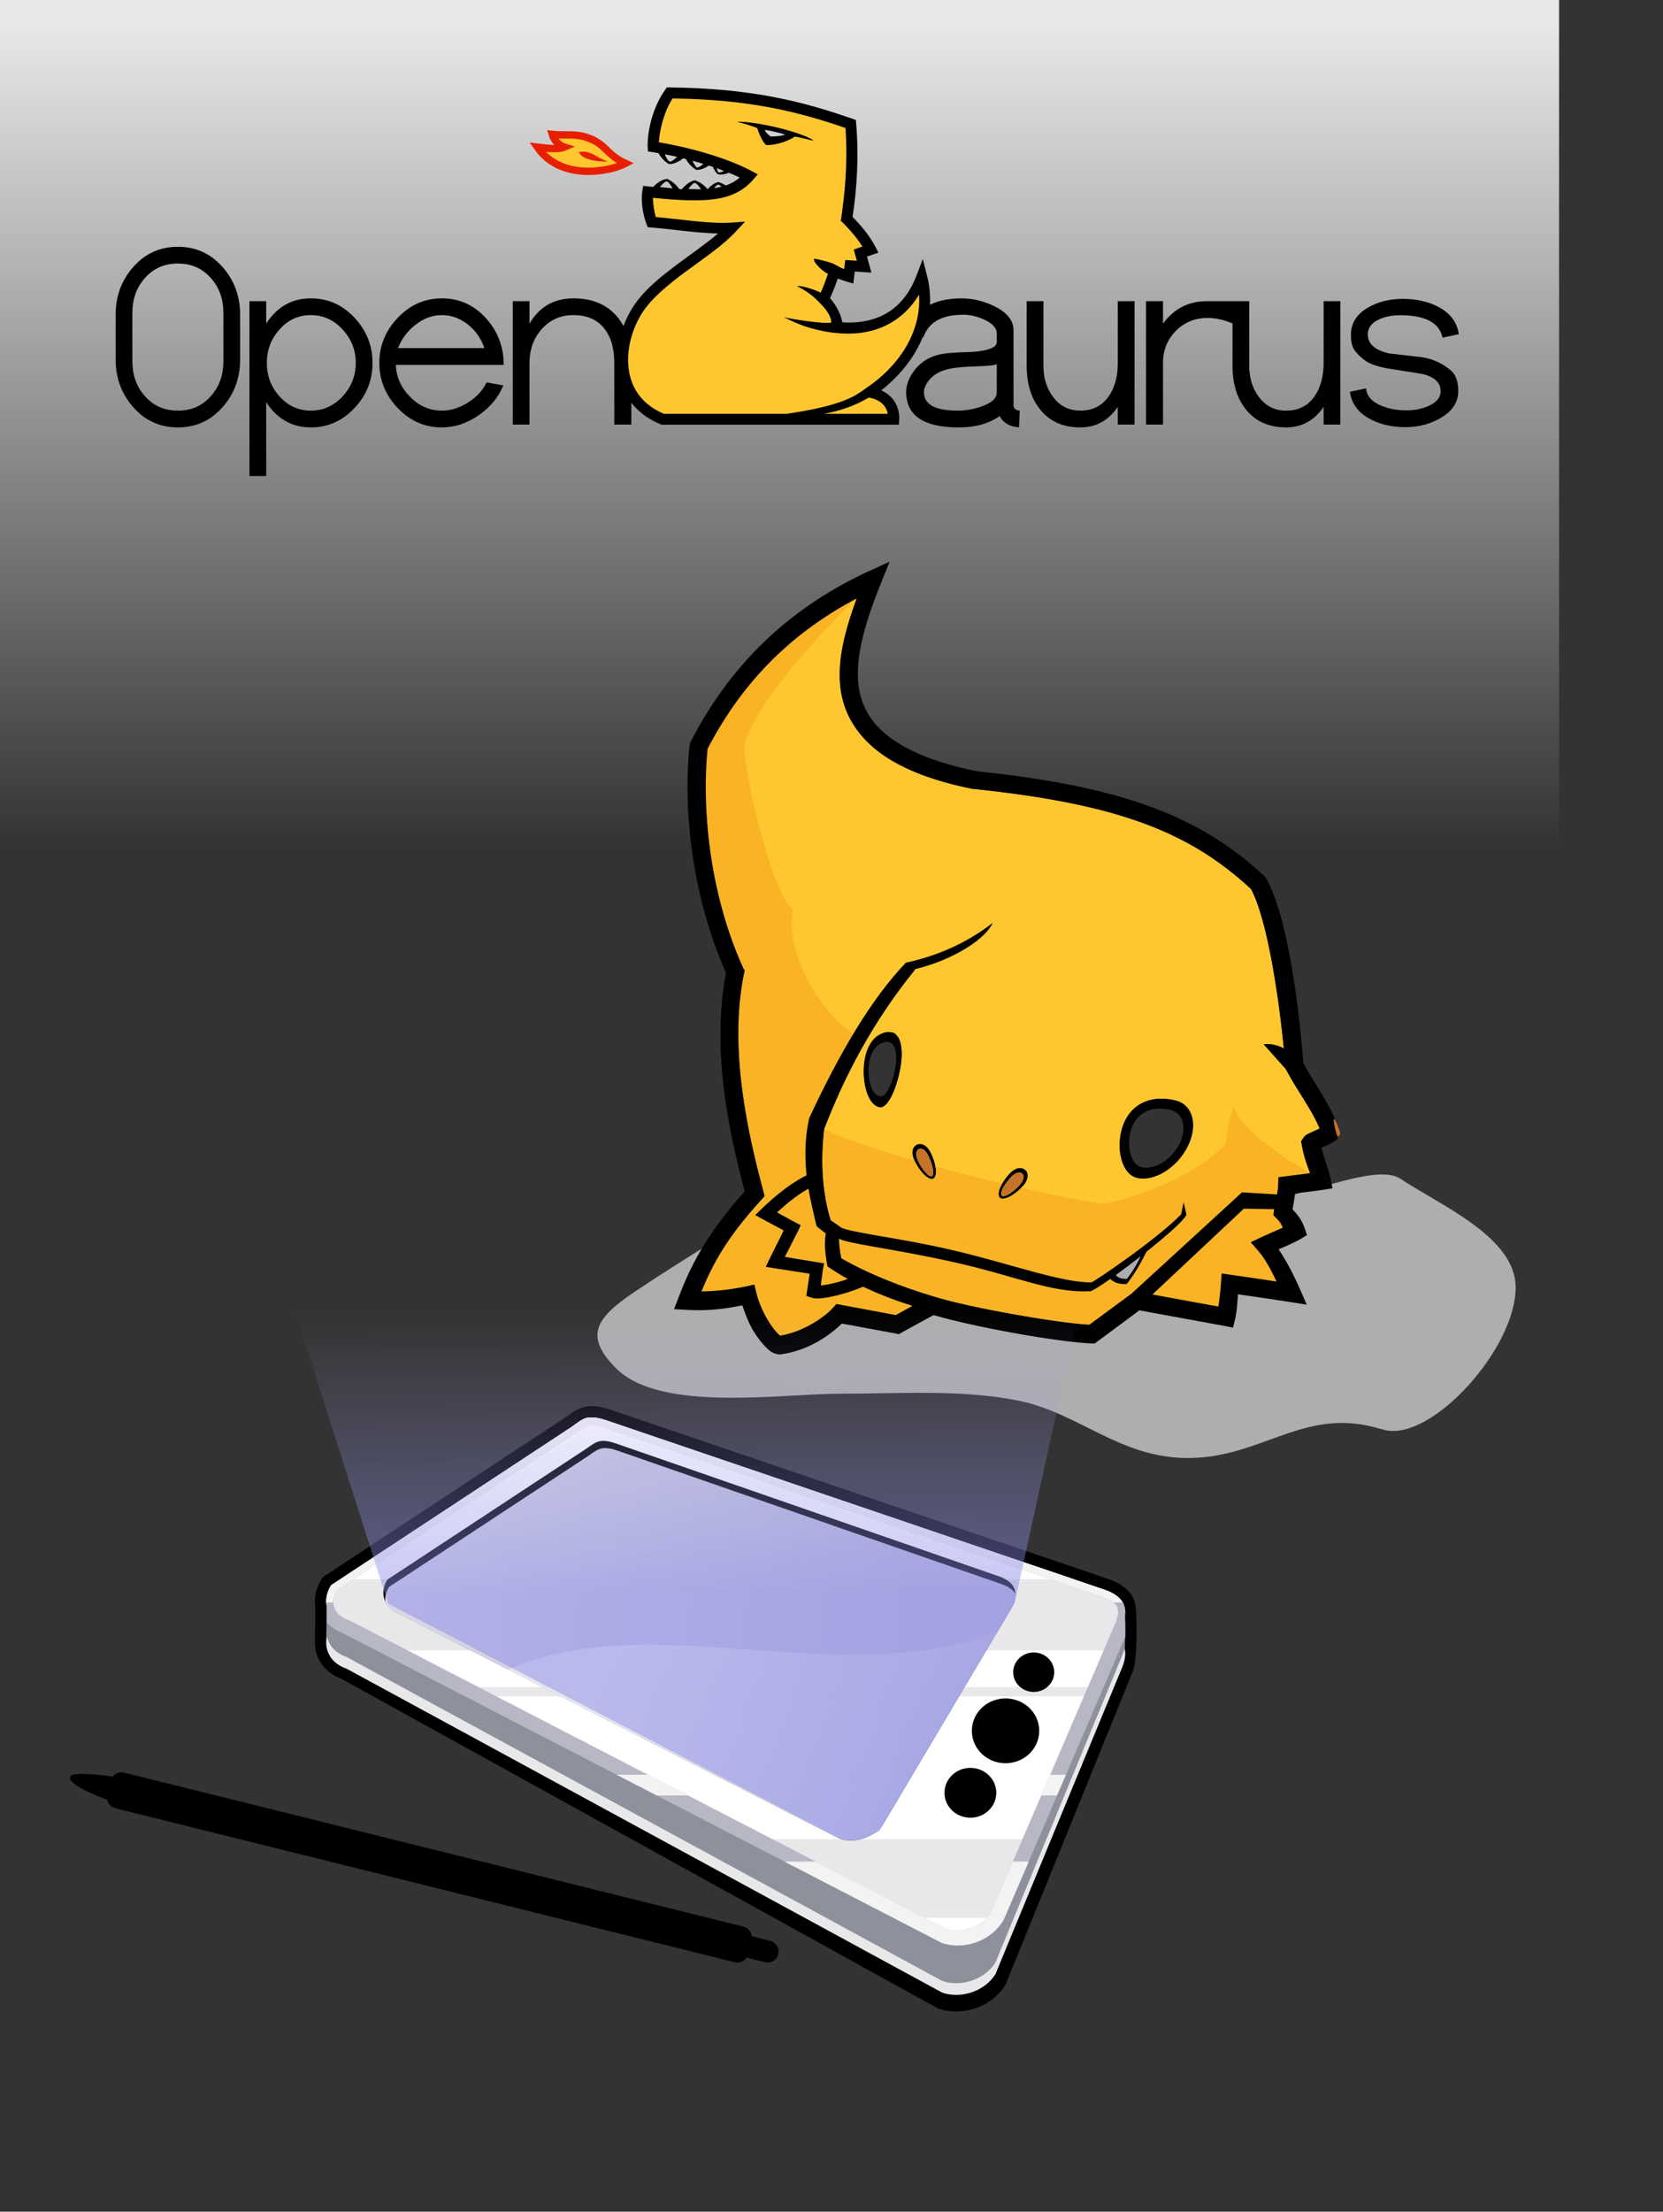 <?xml version="1.0" encoding="UTF-8" standalone="no"?>
<!-- Created with Sodipodi ("http://www.sodipodi.com/") -->
<svg
   xmlns:dc="http://purl.org/dc/elements/1.1/"
   xmlns:cc="http://web.resource.org/cc/"
   xmlns:rdf="http://www.w3.org/1999/02/22-rdf-syntax-ns#"
   xmlns:svg="http://www.w3.org/2000/svg"
   xmlns="http://www.w3.org/2000/svg"
   xmlns:xlink="http://www.w3.org/1999/xlink"
   xmlns:sodipodi="http://inkscape.sourceforge.net/DTD/sodipodi-0.dtd"
   xmlns:inkscape="http://www.inkscape.org/namespaces/inkscape"
   id="svg1"
   sodipodi:version="0.32"
   inkscape:version="0.42+0.43pre1"
   width="170pt"
   height="226pt"
   sodipodi:docname="bootsplash-portrait.svg"
   sodipodi:docbase="/media/xaos/projekty2006/OpenZaurus"
   inkscape:export-filename="/media/xaos/projekty2006/OpenZaurus/bootsplash-portrait.png"
   inkscape:export-xdpi="203.29411"
   inkscape:export-ydpi="203.29411">
  <rect width="100%" height="100%" fill="#333333" stroke="none"/>
  <defs
     id="defs3">
    <linearGradient
       inkscape:collect="always"
       id="linearGradient2438">
      <stop
         style="stop-color:#e8e8e8;stop-opacity:1;"
         offset="0"
         id="stop2440" />
      <stop
         style="stop-color:#e8e8e8;stop-opacity:0;"
         offset="1"
         id="stop2442" />
    </linearGradient>
    <linearGradient
       id="linearGradient2289">
      <stop
         style="stop-color:#8a8aea;stop-opacity:1;"
         offset="0"
         id="stop2291" />
      <stop
         style="stop-color:#a6a6ea;stop-opacity:0;"
         offset="1"
         id="stop2293" />
    </linearGradient>
    <linearGradient
       inkscape:collect="always"
       xlink:href="#linearGradient2289"
       id="linearGradient2346"
       gradientUnits="userSpaceOnUse"
       gradientTransform="matrix(1.412,0,0,1.412,-56.171,-81.514)"
       x1="128.975"
       y1="159.669"
       x2="128.73"
       y2="132.598" />
    <linearGradient
       inkscape:collect="always"
       id="linearGradient2301">
      <stop
         style="stop-color:#e6e6ee;stop-opacity:1;"
         offset="0"
         id="stop2303" />
      <stop
         style="stop-color:#e6e6ee;stop-opacity:0;"
         offset="1"
         id="stop2305" />
    </linearGradient>
    <linearGradient
       inkscape:collect="always"
       xlink:href="#linearGradient2301"
       id="linearGradient2344"
       gradientUnits="userSpaceOnUse"
       gradientTransform="matrix(1.412,0,0,1.412,-56.171,-81.514)"
       x1="121.622"
       y1="163.667"
       x2="157.974"
       y2="182.035" />
    <linearGradient
       id="linearGradient2309">
      <stop
         style="stop-color:#bcbcdb;stop-opacity:1;"
         offset="0"
         id="stop2311" />
      <stop
         style="stop-color:#d9d9e5;stop-opacity:1;"
         offset="1"
         id="stop2313" />
    </linearGradient>
    <linearGradient
       inkscape:collect="always"
       xlink:href="#linearGradient2309"
       id="linearGradient2342"
       gradientUnits="userSpaceOnUse"
       gradientTransform="matrix(1.412,0,0,1.412,-56.171,-81.514)"
       x1="149.553"
       y1="158.151"
       x2="96.874"
       y2="156.737" />
    <linearGradient
       inkscape:collect="always"
       id="linearGradient2437">
      <stop
         style="stop-color:#6e6e6e;stop-opacity:1;"
         offset="0"
         id="stop2439" />
      <stop
         style="stop-color:#6e6e6e;stop-opacity:0;"
         offset="1"
         id="stop2441" />
    </linearGradient>
    <radialGradient
       inkscape:collect="always"
       xlink:href="#linearGradient2437"
       id="radialGradient2443"
       cx="13.5"
       cy="208.5"
       fx="13.5"
       fy="208.5"
       r="33.5"
       gradientUnits="userSpaceOnUse" />
    <linearGradient
       inkscape:collect="always"
       xlink:href="#linearGradient2438"
       id="linearGradient2444"
       x1="49.497"
       y1="3.193"
       x2="49.497"
       y2="115.678"
       gradientUnits="userSpaceOnUse" />
  </defs>
  <sodipodi:namedview
     id="base"
     pagecolor="#ffffff"
     bordercolor="#666666"
     borderopacity="1.0"
     inkscape:pageopacity="1"
     inkscape:pageshadow="2"
     inkscape:zoom="2"
     inkscape:cx="212.74627"
     inkscape:cy="130.84444"
     inkscape:window-width="1147"
     inkscape:window-height="823"
     showguides="true"
     snaptoguides="true"
     inkscape:window-x="3"
     inkscape:window-y="0"
     inkscape:current-layer="svg1"
     showborder="true"
     inkscape:showpageshadow="false" />
  <rect
     style="opacity:1;fill:url(#linearGradient2444);fill-opacity:1.0;stroke:none;stroke-width:2.2;stroke-miterlimit:4;stroke-dasharray:none;stroke-dashoffset:0;stroke-opacity:1"
     id="rect2435"
     width="212.5"
     height="168.656"
     x="0"
     y="0" />
  <g
     id="g2348"
     transform="matrix(0.199,0,0,0.199,3.530679e-2,-35.693)">
    <path
       id="text2250"
       d="M 90.5,426.794 C 90.5,436.209 93.324,444.095 98.974,450.451 C 104.8,457.159 112.362,460.514 121.66,460.514 C 130.958,460.514 138.52,457.159 144.346,450.451 C 149.995,444.095 152.82,436.209 152.82,426.794 L 152.82,393.515 C 152.82,384.099 149.995,376.214 144.346,369.858 C 138.52,363.15 130.958,359.795 121.66,359.795 C 112.362,359.795 104.8,363.15 98.974,369.858 C 93.324,376.214 90.5,384.099 90.5,393.515 L 90.5,426.794 M 164.295,425.381 C 164.295,437.975 160.382,448.773 152.555,457.777 C 144.375,467.252 134.077,471.989 121.66,471.989 C 109.243,471.989 98.944,467.252 90.764,457.777 C 82.938,448.773 79.024,437.975 79.024,425.381 L 79.024,394.927 C 79.024,382.334 82.938,371.535 90.764,362.532 C 98.944,353.057 109.243,348.32 121.66,348.32 C 134.077,348.32 144.375,353.057 152.555,362.532 C 160.382,371.535 164.295,382.334 164.295,394.927 L 164.295,425.381 M 212.777,460.514 C 221.31,460.514 228.607,457.189 234.668,450.539 C 240.553,444.066 243.495,436.504 243.495,427.853 C 243.495,419.202 240.553,411.64 234.668,405.167 C 228.607,398.458 221.31,395.104 212.777,395.104 C 204.185,395.104 196.946,398.458 191.062,405.167 C 185.412,411.582 182.588,419.143 182.588,427.853 C 182.588,436.562 185.412,444.124 191.062,450.539 C 196.946,457.189 204.185,460.514 212.777,460.514 M 212.777,471.989 C 199.83,471.989 189.62,466.222 182.146,454.688 L 182.146,505.268 L 170.671,505.268 L 170.671,385.571 L 182.146,385.571 L 182.146,400.93 C 189.62,389.396 199.83,383.629 212.777,383.629 C 224.487,383.629 234.492,388.101 242.789,397.046 C 250.91,405.814 254.971,416.083 254.971,427.853 C 254.971,439.623 250.91,449.862 242.789,458.572 C 234.433,467.517 224.428,471.989 212.777,471.989 M 270.934,429.177 C 271.287,437.533 274.524,444.801 280.644,450.98 C 286.882,457.336 294.149,460.514 302.447,460.514 C 308.508,460.514 314.481,458.66 320.366,454.952 C 326.251,451.245 330.488,446.655 333.077,441.182 L 344.553,443.212 C 341.257,451.392 335.578,458.248 327.516,463.78 C 319.513,469.253 311.156,471.989 302.447,471.989 C 290.736,471.989 280.673,467.575 272.258,458.748 C 263.843,449.921 259.635,439.623 259.635,427.853 C 259.635,416.083 263.843,405.785 272.258,396.958 C 280.673,388.072 290.736,383.629 302.447,383.629 C 314.511,383.629 324.662,388.248 332.901,397.487 C 340.845,406.373 344.817,416.937 344.818,429.177 L 270.934,429.177 M 302.447,395.104 C 295.974,395.104 289.883,397.37 284.175,401.901 C 278.819,406.138 274.906,411.405 272.434,417.702 L 331.577,417.702 C 329.458,411.346 325.78,406.02 320.543,401.724 C 315.011,397.311 308.979,395.104 302.447,395.104 M 351.017,385.571 L 362.492,385.571 L 362.492,400.93 C 369.26,389.396 379.293,383.629 392.593,383.629 C 405.363,383.629 415.279,387.748 422.341,395.987 C 428.932,403.696 432.227,414.083 432.227,427.147 L 432.227,470.047 L 420.575,470.047 L 420.575,427.853 C 420.575,418.143 418.398,410.434 414.043,404.726 C 409.217,398.311 402.067,395.104 392.593,395.104 C 383.707,395.104 376.41,398.37 370.701,404.902 C 365.229,411.14 362.492,418.79 362.492,427.853 L 362.492,470.047 L 351.017,470.047 L 351.017,385.571 M 655.786,460.514 C 661.082,460.514 666.408,459.601 671.763,457.777 C 678.943,455.364 682.532,452.069 682.532,447.891 L 682.532,428.471 C 682.415,429.354 677.354,429.942 667.35,430.236 C 659.464,430.531 653.785,431.06 650.313,431.825 C 643.84,433.179 639.044,435.886 635.925,439.946 C 633.747,442.771 632.659,445.419 632.659,447.891 C 632.659,456.306 640.368,460.514 655.786,460.514 M 682.532,407.815 C 682.532,403.931 679.56,400.665 673.617,398.017 C 668.732,395.899 664.054,394.839 659.582,394.839 C 644.928,394.839 635.836,399.959 632.305,410.199 L 621.183,407.815 C 622.772,399.459 627.333,393.192 634.865,389.013 C 641.221,385.424 649.018,383.629 658.257,383.629 C 665.908,383.629 673.381,385.394 680.679,388.925 C 689.565,393.221 694.008,398.753 694.008,405.52 L 694.008,456.63 C 694.008,458.984 695.42,460.278 698.245,460.514 C 698.127,462.397 697.98,466.192 697.803,471.901 C 691.448,471.548 687.005,468.988 684.474,464.221 C 677.236,469.4 667.879,471.989 656.404,471.989 C 632.453,471.989 620.477,463.897 620.477,447.714 C 620.477,443.359 621.948,439.005 624.891,434.65 C 629.069,428.353 634.895,424.234 642.369,422.292 C 646.076,421.291 652.785,420.674 662.495,420.438 C 670.616,420.203 676.471,419.114 680.061,417.172 C 681.591,416.348 682.444,414.995 682.621,413.112 C 682.562,413.759 682.532,411.993 682.532,407.815 M 776.902,470.047 L 765.427,470.047 L 765.427,457.954 C 759.012,467.311 750.45,471.989 739.74,471.989 C 727.852,471.989 718.613,467.811 712.022,459.454 C 706.02,451.863 703.018,441.977 703.019,429.795 L 703.019,385.571 L 714.494,385.571 L 714.494,429.795 C 714.494,438.034 716.612,445.037 720.849,450.804 C 725.557,457.277 731.854,460.514 739.74,460.514 C 748.331,460.514 754.922,457.1 759.513,450.274 C 763.455,444.33 765.427,436.857 765.427,427.853 L 765.427,385.571 L 776.902,385.571 L 776.902,470.047 M 796.397,400.93 C 803.93,390.69 813.904,385.571 826.321,385.571 L 844.329,385.571 L 844.329,400.93 C 838.267,398.341 832.471,397.046 826.939,397.046 C 818.288,397.046 811.021,400.018 805.136,405.961 C 799.31,411.905 796.397,419.202 796.397,427.853 L 796.397,470.047 L 784.745,470.047 L 784.745,385.571 L 796.397,385.571 L 796.397,400.93 M 917.873,470.047 L 906.398,470.047 L 906.398,457.954 C 899.983,467.311 891.421,471.989 880.711,471.989 C 868.823,471.989 859.584,467.811 852.993,459.454 C 846.991,451.863 843.989,441.977 843.989,429.795 L 843.989,385.571 L 855.465,385.571 L 855.465,429.795 C 855.465,438.034 857.583,445.037 861.82,450.804 C 866.528,457.277 872.825,460.514 880.711,460.514 C 889.302,460.514 895.893,457.1 900.483,450.274 C 904.426,444.33 906.398,436.857 906.398,427.853 L 906.398,385.571 L 917.873,385.571 L 917.873,470.047 M 935.514,445.243 C 935.867,450.48 939.398,454.482 946.107,457.248 C 951.227,459.307 956.905,460.337 963.143,460.337 C 968.44,460.337 973.324,459.396 977.796,457.512 C 983.622,455.1 986.535,451.628 986.535,447.096 C 986.535,441.8 983.004,438.063 975.943,435.886 C 974.118,435.356 966.704,434.12 953.698,432.178 C 944.106,430.766 937.486,428.53 933.837,425.47 C 930.424,422.704 928.158,420.291 927.04,418.231 C 925.745,415.936 925.098,412.729 925.098,408.61 C 925.098,400.489 929.188,394.163 937.368,389.631 C 944.076,385.865 951.844,383.982 960.672,383.982 C 969.852,383.982 977.885,385.777 984.77,389.366 C 993.126,393.721 997.864,399.988 998.982,408.168 L 987.859,410.552 C 985.682,400.312 976.002,395.192 958.818,395.192 C 953.522,395.192 948.843,396.075 944.783,397.84 C 939.369,400.194 936.662,403.696 936.662,408.345 C 936.662,414.759 941.487,419.085 951.138,421.321 C 958.553,422.145 965.997,422.998 973.471,423.881 C 980.827,424.94 987.447,427.912 993.332,432.796 C 996.863,435.739 998.629,440.505 998.629,447.096 C 998.629,454.923 994.392,461.19 985.917,465.898 C 978.856,469.841 971.058,471.812 962.525,471.812 C 953.404,471.812 945.401,470.018 938.515,466.428 C 930.218,462.073 925.51,455.806 924.392,447.626 L 935.514,445.243"
       style="font-size:180.781px;font-style:normal;font-variant:normal;font-weight:normal;font-stretch:normal;text-align:start;line-height:125%;writing-mode:lr-tb;text-anchor:start;fill:#000000;fill-opacity:1;stroke:none;stroke-width:1px;stroke-linecap:butt;stroke-linejoin:miter;stroke-opacity:1;font-family:Dustismo" />
    <path
       id="path2247"
       d="M 460.236,243.821 C 459.319,243.897 458.49,244.397 457.995,245.172 C 451.113,255.896 448.546,269.221 448.144,276.629 C 448.061,278.128 449.118,279.449 450.599,279.698 C 474.863,283.792 499.247,291.463 513.36,299.125 C 513.37,299.135 513.38,299.145 513.391,299.155 L 514.189,299.585 L 513.575,300.291 C 513.575,300.301 513.575,300.311 513.575,300.321 C 507.608,307.315 499.941,311.236 488.931,312.782 C 478.663,314.222 465.209,313.64 447.315,311.861 C 446.471,311.773 445.631,312.052 445.008,312.628 C 444.385,313.204 444.04,314.02 444.062,314.868 C 444.157,319.185 444.938,324.598 446.149,328.771 C 446.488,329.942 447.512,330.784 448.727,330.889 C 464.159,332.225 486.046,335.801 500.9,334.725 L 502.833,334.571 L 501.514,336.014 C 501.514,336.024 501.514,336.034 501.514,336.045 C 493.147,345.05 480.385,353.635 467.969,362.806 C 455.551,371.98 443.541,381.643 436.758,392.606 C 429.626,404.133 425.624,419.013 427.551,432.687 C 429.444,446.119 437.113,458.434 453.33,465.372 C 453.698,465.533 454.095,465.616 454.496,465.618 L 538.71,465.618 C 538.854,465.618 538.997,465.608 539.139,465.587 C 546.377,464.511 554.054,463.173 561.513,461.475 C 561.108,462.387 561.192,463.443 561.738,464.28 C 562.283,465.116 563.215,465.62 564.213,465.618 L 607.885,465.618 C 608.775,465.618 609.617,465.217 610.177,464.526 C 610.737,463.835 610.955,462.928 610.77,462.058 C 610.372,460.14 609.653,458.052 608.253,456.073 C 605.934,452.794 601.888,449.799 595.394,448.646 C 594.697,448.522 593.978,448.652 593.369,449.014 C 591.962,449.839 590.527,450.524 589.103,451.255 C 591.834,449.484 594.936,447.357 595.057,447.265 C 595.106,447.232 595.161,447.206 595.21,447.173 C 616.848,432.628 634.035,408.692 632.253,380.944 C 632.175,379.657 631.269,378.571 630.018,378.261 C 628.766,377.952 627.459,378.492 626.79,379.594 C 616.748,396.188 599.508,406.995 573.512,404.453 L 570.228,404.146 C 568.758,403.949 567.57,403.644 566.208,403.409 C 567.543,403.43 568.769,403.342 569.952,403.01 C 571.175,402.667 572.041,401.579 572.101,400.309 C 572.223,397.102 570.839,394.209 569.154,391.593 C 567.47,388.978 565.369,386.604 563.446,384.719 L 561.513,382.847 C 561.431,382.761 561.319,382.686 561.236,382.601 C 562.623,382.948 564.059,382.249 564.643,380.944 C 566.333,377.187 568.03,372.786 569.676,367.809 C 570.116,366.462 569.536,364.993 568.295,364.31 C 566.335,363.243 564.904,362.049 563.63,360.842 C 565.064,361.215 566.869,361.758 568.356,362.192 C 568.481,362.229 570.204,363.023 571.579,363.758 C 572.266,364.125 572.933,364.471 573.482,364.77 C 574.03,365.07 574.253,365.229 574.832,365.476 C 575.492,365.758 576.186,366.082 576.919,366.366 C 577.767,366.694 578.719,366.612 579.499,366.145 C 580.279,365.677 580.799,364.875 580.909,363.972 L 581.246,361.21 L 581.338,360.474 L 582.044,360.535 C 582.054,360.535 582.065,360.535 582.075,360.535 L 586.494,360.811 C 587.444,360.874 588.366,360.473 588.969,359.736 C 589.572,359 589.782,358.017 589.532,357.098 L 588.366,352.832 L 588.151,352.095 L 588.857,351.85 L 591.466,350.96 C 592.317,350.667 592.987,350.001 593.286,349.152 C 593.585,348.303 593.48,347.364 593,346.602 C 590.535,342.66 587.638,338.899 584.377,335.247 C 581.65,332.193 579.922,330.544 578.791,329.446 C 579.159,327.37 579.504,324.903 579.742,322.848 C 582.076,305.61 583.277,285.77 581.86,266.777 C 581.774,265.595 580.988,264.579 579.865,264.199 C 547.086,252.889 513.289,244.535 460.512,243.821 C 460.42,243.817 460.328,243.817 460.236,243.821 L 460.236,243.821 z M 521.861,267.698 C 525.001,268.267 528.088,268.741 531.314,269.509 C 534.328,270.226 537.037,271.113 539.876,271.964 C 536.433,273.613 530.955,275.424 525.943,275.616 C 525.406,275.001 524.546,273.961 523.702,272.271 C 522.934,270.731 522.367,269.162 521.861,267.698 z M 537.452,393.619 C 537.293,393.569 537.14,393.381 537.82,393.865 L 537.022,394.969 L 537.452,393.619 z M 537.851,394.141 L 537.544,394.724 L 536.899,395.399 L 536.93,395.246 L 537.851,394.141 z M 537.053,395.675 L 536.93,395.921 L 536.715,396.013 L 536.746,395.859 L 537.053,395.675 z M 536.562,396.412 L 536.654,396.442 L 536.654,396.473 L 536.654,396.504 L 536.562,396.442 L 536.562,396.412 z "
       style="fill:#ffc72f;fill-opacity:1;fill-rule:nonzero;stroke:none;stroke-width:7.6;stroke-linecap:butt;stroke-linejoin:miter;stroke-miterlimit:4;stroke-opacity:1" />
    <path
       id="path1324"
       d="M 456.553,239.218 L 455.417,240.814 C 445.793,254.352 443.057,271.703 443.448,279.974 L 443.602,283.043 L 446.609,283.503 C 448.007,283.72 449.415,283.966 450.814,284.209 C 450.823,284.211 450.835,284.208 450.844,284.209 C 452.562,287.467 455.636,290.445 458.026,291.698 C 461.158,291.831 464.616,290.222 467.755,287.769 C 468.367,287.919 468.988,288.045 469.596,288.199 C 471.309,291.474 474.408,294.429 476.808,295.687 C 479.512,295.802 482.475,294.618 485.248,292.71 C 486.21,293.02 487.163,293.315 488.102,293.631 C 488.925,295.655 490.172,297.49 491.324,298.541 C 493.539,299.225 496.288,298.768 498.997,297.651 C 501.688,298.74 504.209,299.838 506.516,300.935 C 503.766,303.283 500.681,305.052 496.91,306.337 C 496.902,306.34 496.888,306.334 496.879,306.337 C 495.104,305.19 493.28,304.352 491.785,304.004 C 489.262,304.547 486.826,306.331 484.695,308.7 C 484.58,308.71 484.474,308.751 484.358,308.761 C 482.028,305.895 478.396,303.594 475.795,302.838 C 472.622,303.342 469.494,305.744 466.865,308.884 C 466.268,308.857 465.635,308.824 465.023,308.792 C 462.957,305.602 459.363,302.851 456.737,301.856 C 453.466,302.111 450.073,304.333 447.162,307.349 C 446.072,307.24 444.972,307.13 443.847,307.012 L 440.348,306.644 L 439.765,310.112 C 438.642,316.728 440.087,326.274 442.65,332.761 L 443.509,334.94 L 445.842,335.124 C 458.134,336.041 476.216,338.875 491.601,339.236 C 484.169,345.638 474.681,352.232 465.269,359.185 C 452.758,368.427 440.315,378.294 432.921,390.243 C 425.284,402.586 420.961,418.371 423.07,433.332 C 425.178,448.293 434.203,462.398 452.225,469.853 L 452.901,470.129 L 453.668,470.129 L 611.967,470.129 L 615.496,470.129 L 615.68,466.6 C 615.905,462.582 614.989,457.75 611.936,453.434 C 610.001,450.698 607.11,448.345 603.404,446.59 C 626.309,428.748 642.948,400.183 634.77,368.146 L 631.854,356.699 L 627.68,367.747 C 620.023,387.976 604.366,401.744 576.765,400.064 C 575.718,394.484 572.715,388.498 568.326,383.522 C 570.119,379.645 571.898,375.118 573.635,370.049 C 575.814,370.92 577.993,371.655 580.049,372.259 L 584.284,373.486 L 584.806,369.128 L 585.297,365.261 L 591.435,365.66 L 596.683,365.998 L 595.271,360.934 L 593.645,355.011 L 597.358,353.753 L 601.471,352.341 L 599.476,348.474 C 595.532,340.917 590.024,334.179 583.763,327.881 C 586.803,308.238 588.13,286.16 586.218,263.892 L 586.003,261.499 L 583.732,260.701 C 549.515,248.738 514.241,239.779 458.486,239.248 L 456.553,239.218 z M 460.481,246.767 C 512.966,247.477 546.299,255.739 578.914,266.992 C 580.31,285.709 579.138,305.44 576.827,322.51 C 576.531,325.056 576.056,328.742 575.661,330.459 C 576.464,331.233 578.993,333.656 582.167,337.211 C 585.341,340.765 588.158,344.398 590.515,348.167 L 587.906,349.057 L 584.591,350.193 L 585.512,353.599 L 586.678,357.865 L 582.259,357.589 L 578.76,357.343 L 578.331,360.842 L 577.993,363.604 C 577.327,363.346 576.663,363.06 575.998,362.776 C 575.333,362.491 570.832,359.85 569.185,359.369 C 567.538,358.887 565.205,358.128 563.507,357.742 C 562.185,357.442 558.224,356.383 557.216,356.484 C 557.133,357.282 557.665,358.878 559.456,360.842 C 561.248,362.806 563.458,365.024 566.883,366.888 C 565.266,371.778 563.584,376.097 561.942,379.747 C 559.932,378.534 549.56,374.727 545.738,375.236 C 551.4,378.154 556.055,381.369 559.456,384.934 L 561.39,386.837 C 565.003,390.377 569.323,395.791 569.154,400.187 C 564.848,401.393 540.809,397.717 536.654,396.473 C 545.411,400.946 555.001,405.097 569.952,407.092 L 573.236,407.399 C 600.188,410.034 618.768,398.544 629.307,381.128 C 631.007,407.611 614.493,430.706 593.43,444.81 C 593.43,444.81 588.973,448.156 585.758,449.966 C 573.797,456.697 555.051,460.242 538.71,462.671 L 454.496,462.671 C 439.095,456.082 432.247,444.923 430.466,432.288 C 428.662,419.485 432.487,405.142 439.274,394.171 C 445.636,383.89 457.377,374.286 469.719,365.169 C 482.06,356.053 494.924,347.444 503.662,338.039 L 510.137,331.103 L 500.685,331.779 C 486.533,332.804 464.605,329.296 448.972,327.942 C 447.864,324.123 447.096,318.804 447.008,314.807 C 464.983,316.594 478.614,317.201 489.33,315.697 C 500.855,314.08 509.374,309.773 515.815,302.224 L 518.823,298.726 L 514.772,296.547 C 500.146,288.607 475.626,280.922 451.09,276.782 C 451.463,269.903 454.035,256.812 460.481,246.767 z M 504.951,262.695 C 504.856,262.698 504.767,262.723 504.675,262.726 C 508.988,263.78 515.567,265.848 518.454,267.023 C 519.542,270.763 522.244,276.882 524.623,278.685 C 532.487,278.861 540.963,275.217 544.234,272.915 C 548.354,273.349 552.844,275.034 557.277,275.616 C 547.595,269.193 517.015,262.395 504.951,262.695 z M 523.641,268.281 C 527.191,268.703 532.603,270.05 537.666,271.504 C 535.777,272.253 532.197,272.852 527.661,272.823 C 526.44,271.897 524.199,270.202 523.641,268.281 z M 455.172,285.007 C 457.06,285.371 458.946,285.737 460.819,286.143 C 460.993,286.18 461.167,286.227 461.34,286.265 C 461.678,286.339 462.016,286.405 462.353,286.48 C 462.363,286.482 462.374,286.478 462.384,286.48 L 462.507,286.511 C 462.812,286.579 463.122,286.656 463.427,286.726 L 463.611,286.756 C 462.06,288.127 460.028,290.109 458.425,290.04 C 457.196,289.396 455.794,286.773 455.172,285.007 z M 474.138,289.396 C 476.667,290.083 479.142,290.806 481.565,291.544 C 480.168,292.778 478.558,294.086 477.238,294.03 C 476.096,293.431 474.814,291.133 474.138,289.396 z M 490.741,294.521 C 492.446,295.119 494.106,295.75 495.713,296.362 C 494.426,297.012 492.948,297.678 491.969,297.375 C 491.423,296.877 490.988,295.694 490.741,294.521 z M 456.399,303.575 C 456.45,303.567 456.503,303.578 456.553,303.575 C 457.892,304.082 459.653,306.62 460.45,308.301 L 451.765,307.441 C 453.097,305.943 454.838,303.818 456.399,303.575 z M 475.673,304.557 C 475.697,304.552 475.709,304.561 475.734,304.557 C 477.11,304.956 479.071,307.363 480,308.976 L 471.284,308.792 C 472.512,307.166 474.111,304.868 475.673,304.557 z M 491.785,305.723 C 492.439,305.875 493.248,306.457 494.025,307.196 C 492.457,307.598 490.77,307.904 488.961,308.178 C 489.829,306.994 490.785,305.938 491.785,305.723 z M 536.071,396.166 C 536.07,396.168 536.071,396.196 536.071,396.197 C 536.072,396.2 536.069,396.224 536.071,396.228 C 536.074,396.231 536.097,396.255 536.101,396.258 C 536.175,396.311 536.332,396.37 536.562,396.442 C 536.39,396.355 536.242,396.254 536.071,396.166 z M 594.873,451.562 C 600.768,452.609 603.944,455.053 605.86,457.761 C 606.959,459.316 607.54,461.009 607.885,462.671 L 564.213,462.671 C 574.911,460.765 585.109,457.29 594.873,451.562 z "
       style="fill:#000000;fill-opacity:1;fill-rule:nonzero;stroke:none;stroke-width:7.6;stroke-linecap:butt;stroke-linejoin:miter;stroke-miterlimit:4;stroke-dasharray:none;stroke-opacity:1" />
    <path
       sodipodi:nodetypes="ccsccc"
       id="path2240"
       d="M 367.875,280.108 C 384.297,303.836 418.206,296.644 428.209,291.254 C 414.415,284.902 415.128,277.681 401.218,273.317 C 392.633,270.623 386.582,272.395 378.051,271.385 C 379.294,275.716 383.132,279.147 386.29,280.108 C 382.3,281.811 375.401,281.055 367.875,280.108 z "
       style="fill:#ffc72f;fill-opacity:1;fill-rule:evenodd;stroke:#e71f00;stroke-width:5.033;stroke-linecap:butt;stroke-linejoin:miter;stroke-miterlimit:4;stroke-dasharray:none;stroke-opacity:1" />
    <path
       sodipodi:nodetypes="ccc"
       id="path2242"
       d="M 396.335,283.435 C 398.758,290.471 416.217,290.143 416.105,289.815 C 408.816,287.997 404.958,281.854 396.335,283.435 z "
       style="fill:#e71f00;fill-opacity:1;fill-rule:evenodd;stroke:none;stroke-width:0.857px;stroke-linecap:butt;stroke-linejoin:miter;stroke-opacity:1" />
  </g>
  <path
     style="opacity:0.681;fill:#e8e8e8;fill-opacity:1;fill-rule:evenodd;stroke:none;stroke-width:0.885px;stroke-linecap:butt;stroke-linejoin:miter;stroke-opacity:1"
     d="M 125.254,163.808 C 122.118,163.024 109.291,162.655 105.893,164.219 C 102.496,165.783 92.681,171.88 86.801,175.8 C 81.296,179.47 79.454,181.911 83.984,186.442 C 90.016,192.473 106.465,189.884 114.657,189.884 C 122.734,189.884 131.043,189.281 138.757,190.823 C 147.056,192.483 152.574,198.648 161.918,198.648 C 171.433,198.648 177.117,192.381 186.227,194.203 C 187.071,194.371 187.897,194.62 188.731,194.829 C 195.079,196.416 206.583,183.825 206.583,175.406 C 206.583,168.538 196.338,164.238 190.893,160.609 C 186.795,157.876 172.944,165.633 168.747,163.114 C 166.032,161.486 128.389,164.592 125.254,163.808 z "
     id="path2356"
     sodipodi:nodetypes="ccssssssssssc" />
  <g
     id="g2617"
     transform="matrix(1.074,0,0,1.074,5.172,67.54)">
    <path
       id="path2607"
       d="M 103.906,13.031 C 96.259,17.079 89.718,22.954 84.969,32.094 C 84.25,39.146 85.05,50.119 89.5,59.938 L 89.688,60.281 L 89.594,60.625 C 87.597,70.373 90.229,81.355 92.062,88.25 L 92.219,88.844 L 91.781,89.344 C 87.329,94.205 85.552,97.638 84.188,100.938 C 86.37,100.898 88.153,100.657 89.844,100.312 L 90.906,100.062 L 91.188,101.188 C 91.443,102.317 92.112,103.801 92.844,104.938 C 93.209,105.506 93.598,105.97 93.906,106.281 C 94.097,106.474 94.167,106.542 94.188,106.562 C 97.019,106.108 99.682,104.318 100.906,103 L 101.344,102.531 L 101.969,102.656 L 108.844,103.938 L 111,102.781 C 109.388,102.295 107.063,101.455 104.719,100.344 C 104.021,100.643 103.294,100.902 102.562,101.125 C 101.67,101.397 100.811,101.605 100.062,101.719 C 99.314,101.832 98.77,101.923 98.156,101.719 L 97.531,101.5 L 97.625,100.844 L 97.938,98.688 L 93.469,98 L 92.375,97.812 L 92.844,96.844 L 94.656,93.188 L 92,91.781 L 91.031,91.25 L 91.812,90.5 C 91.812,90.5 94.616,87.662 97.562,86.219 C 97.315,83.978 97.308,81.558 97.875,78.969 C 101.679,70.818 105.714,63.888 110.156,59.25 C 114.691,58.264 118.219,56.482 121.156,54.219 C 119.894,56.734 115.251,59.12 111.375,60.031 C 105.873,66.802 102.345,73.693 99.781,80.344 C 99.316,84.409 99.508,88.293 100.625,91.906 L 101.781,92.719 C 101.793,92.73 101.829,92.77 101.844,92.781 C 102.847,93.466 109.385,94.121 116.281,95.75 C 123.473,97.449 129.751,99.809 133.656,99.812 C 134.111,99.708 142.427,93.985 145.094,91.125 L 145.406,89.625 L 145.719,91.062 C 145.725,91.073 145.747,91.113 145.75,91.125 C 145.75,91.13 145.75,91.151 145.75,91.156 C 145.748,91.177 145.727,91.226 145.719,91.25 C 145.714,91.263 145.694,91.299 145.688,91.312 C 145.33,92.033 143.132,93.966 140.688,95.906 C 139.965,97.349 139.163,98.738 138.156,100 C 137.287,100.022 136.565,99.85 136.094,99.344 C 134.875,100.204 133.925,100.807 133.594,100.906 C 133.578,100.91 133.544,100.936 133.531,100.938 C 133.526,100.936 133.504,100.909 133.5,100.906 C 128.512,101.164 124.055,98.924 115.656,97.094 C 108.202,95.469 102.854,94.895 101.656,94.25 C 101.668,95.061 101.789,95.964 101.969,96.75 C 105.425,98.728 109.551,100.348 113.844,101.625 C 118.423,103.029 129.225,104.911 133.438,105.156 L 138.781,101.219 L 152.812,88.375 L 157.25,88.656 C 157.375,88.008 157.402,87.762 157.406,87.469 L 157.438,86.469 L 158.406,86.344 C 159.209,86.242 160.376,86.077 161.438,85.938 C 161.115,85.009 160.714,84.086 160.406,82.375 L 160.312,81.906 L 160.562,81.5 C 160.91,81.005 161.217,80.951 161.5,80.812 C 161.783,80.674 162.075,80.551 162.344,80.438 C 162.478,80.381 162.542,80.334 162.656,80.281 C 161.551,77.688 159.777,75.427 158.469,72.938 L 158.344,72.719 L 155.562,69.594 C 156.268,69.456 157.528,69.728 158.125,70.125 C 157.454,63.312 155.978,53.606 153.938,49.875 C 146.253,42.758 137.29,39.105 118.75,37.188 L 118.688,37.188 L 118.625,37.188 C 113.634,36.177 110.006,34.765 107.344,32.938 C 104.681,31.11 103.002,28.829 102.25,26.344 C 101.001,22.218 102.22,17.662 103.906,13.031 z M 107.75,68.031 C 107.776,68.028 107.788,68.034 107.812,68.031 C 107.95,68.019 108.096,68.043 108.219,68.062 C 108.276,68.073 108.379,68.08 108.438,68.094 C 108.442,68.095 108.464,68.092 108.469,68.094 C 108.497,68.106 108.537,68.114 108.562,68.125 C 108.637,68.159 108.746,68.233 108.812,68.281 C 108.871,68.326 108.916,68.413 108.969,68.469 C 109.007,68.511 109.058,68.545 109.094,68.594 C 109.128,68.643 109.187,68.726 109.219,68.781 C 109.521,69.333 109.643,70.195 109.594,71.25 C 109.493,73.413 108.346,77.31 107.031,77.562 C 106.982,77.57 106.925,77.563 106.875,77.562 C 106.867,77.562 106.852,77.564 106.844,77.562 C 105.436,77.365 104.706,74.882 104.812,72.594 C 104.919,70.306 105.823,68.507 107.5,68.094 C 107.578,68.075 107.671,68.042 107.75,68.031 z M 142.25,76.5 C 142.362,76.493 142.451,76.501 142.562,76.5 C 143.16,76.493 143.759,76.596 144.312,76.719 C 146.527,77.209 147.269,79.782 145.938,82.5 C 144.606,85.218 141.714,87.022 139.5,86.531 C 137.286,86.041 136.637,82 137.969,79.281 C 138.905,77.37 140.569,76.605 142.25,76.5 z M 111.75,82.25 C 111.771,82.25 111.833,82.25 111.844,82.25 C 111.91,82.245 111.99,82.241 112.062,82.25 C 112.107,82.256 112.179,82.271 112.219,82.281 C 112.612,82.393 113.013,82.762 113.312,83.375 C 114.012,84.808 114.153,86.182 113.688,86.562 C 113.686,86.563 113.659,86.561 113.656,86.562 C 113.651,86.565 113.658,86.592 113.656,86.594 C 113.654,86.595 113.631,86.591 113.625,86.594 C 113.621,86.596 113.598,86.592 113.594,86.594 C 113.591,86.595 113.568,86.622 113.562,86.625 C 113.56,86.626 113.534,86.624 113.531,86.625 C 113.521,86.627 113.479,86.655 113.469,86.656 C 113.463,86.657 113.443,86.656 113.438,86.656 C 113.381,86.658 113.337,86.636 113.281,86.625 C 112.693,86.482 111.851,85.575 111.25,84.344 C 110.926,83.681 110.904,83.11 111.125,82.719 C 111.129,82.712 111.152,82.694 111.156,82.688 C 111.186,82.646 111.221,82.595 111.25,82.562 C 111.254,82.558 111.277,82.536 111.281,82.531 C 111.294,82.515 111.33,82.485 111.344,82.469 C 111.353,82.459 111.365,82.445 111.375,82.438 C 111.381,82.433 111.4,82.41 111.406,82.406 C 111.439,82.389 111.497,82.359 111.531,82.344 C 111.591,82.314 111.685,82.269 111.75,82.25 z M 111.875,82.812 C 111.875,82.823 111.854,82.844 111.844,82.844 C 111.793,82.596 112.199,85.301 111.781,82.875 C 111.771,82.885 111.729,82.906 111.719,82.906 C 111.807,82.986 111.464,82.886 111.656,82.938 C 112.137,82.591 109.093,85.276 111.594,83.062 C 111.567,83.107 111.516,83.201 111.5,83.25 C 111.497,83.258 111.501,83.278 111.5,83.281 C 111.498,83.288 111.471,83.305 111.469,83.312 C 111.469,83.315 111.469,83.341 111.469,83.344 C 111.469,83.35 111.469,83.369 111.469,83.375 C 111.466,83.396 111.472,83.44 111.469,83.469 C 111.469,83.474 111.469,83.494 111.469,83.5 C 111.471,83.54 111.466,83.59 111.469,83.625 C 111.491,83.853 111.58,84.153 111.719,84.438 C 112.158,85.336 112.722,86.052 113.125,86.281 C 113.129,86.283 113.151,86.279 113.156,86.281 C 113.188,86.293 113.227,86.305 113.25,86.312 C 113.252,86.313 113.278,86.342 113.281,86.344 C 113.285,86.345 113.311,86.343 113.312,86.344 C 113.33,86.344 113.333,86.344 113.344,86.344 C 113.347,86.345 113.371,86.342 113.375,86.344 C 113.377,86.343 113.404,86.345 113.406,86.344 C 113.411,86.341 113.433,86.346 113.438,86.344 C 113.443,86.341 113.458,86.317 113.469,86.312 C 113.473,86.31 113.497,86.314 113.5,86.312 C 113.502,86.311 113.498,86.284 113.5,86.281 C 113.504,86.276 113.528,86.255 113.531,86.25 C 113.548,86.228 113.581,86.185 113.594,86.156 C 113.597,86.149 113.591,86.102 113.594,86.094 C 113.599,86.074 113.621,86.053 113.625,86.031 C 113.631,85.993 113.623,85.919 113.625,85.875 C 113.64,85.393 113.431,84.6 113.031,83.781 C 112.869,83.449 112.719,83.189 112.531,83.031 C 112.503,83.009 112.434,82.956 112.406,82.938 C 112.358,82.91 112.261,82.892 112.219,82.875 C 112.212,82.872 112.194,82.846 112.188,82.844 C 112.184,82.843 112.165,82.847 112.156,82.844 C 112.146,82.84 112.099,82.814 112.094,82.812 C 112.088,82.812 112.069,82.812 112.062,82.812 C 112.057,82.813 112.035,82.813 112.031,82.812 C 112.012,82.811 111.988,82.812 111.969,82.812 C 111.957,82.812 111.918,82.813 111.906,82.812 C 111.904,82.814 111.878,82.811 111.875,82.812 z M 124.406,85.312 C 124.502,85.292 124.567,85.311 124.656,85.312 C 124.706,85.315 124.79,85.303 124.844,85.312 C 124.897,85.323 124.983,85.358 125.031,85.375 C 125.047,85.381 125.08,85.4 125.094,85.406 C 125.171,85.445 125.247,85.502 125.312,85.562 C 125.334,85.583 125.352,85.605 125.375,85.625 C 125.381,85.63 125.401,85.651 125.406,85.656 C 125.411,85.662 125.433,85.682 125.438,85.688 C 125.441,85.692 125.434,85.713 125.438,85.719 C 125.441,85.725 125.466,85.712 125.469,85.719 C 125.48,85.745 125.489,85.791 125.5,85.812 C 125.518,85.852 125.546,85.92 125.562,85.969 C 125.565,85.977 125.561,85.993 125.562,86 C 125.661,86.439 125.502,87.021 125,87.562 C 124.069,88.567 123.011,89.189 122.406,89.156 C 122.344,89.15 122.276,89.146 122.219,89.125 C 122.204,89.119 122.17,89.101 122.156,89.094 C 122.154,89.092 122.127,89.064 122.125,89.062 C 122.121,89.059 122.097,89.035 122.094,89.031 C 122.092,89.03 122.067,89.004 122.062,89 C 122.058,88.996 122.033,88.971 122.031,88.969 C 121.696,88.47 122.228,87.169 123.312,86 C 123.675,85.609 124.066,85.385 124.406,85.312 z M 124.469,85.844 C 124.429,85.848 124.351,85.866 124.312,85.875 C 124.28,85.885 124.189,85.924 124.156,85.938 C 123.931,86.034 123.689,86.197 123.438,86.469 C 122.772,87.186 122.334,87.975 122.25,88.438 C 122.246,88.461 122.252,88.509 122.25,88.531 C 122.25,88.538 122.25,88.556 122.25,88.562 C 122.25,88.571 122.249,88.586 122.25,88.594 C 122.254,88.625 122.272,88.693 122.281,88.719 C 122.285,88.73 122.277,88.739 122.281,88.75 C 122.282,88.752 122.312,88.749 122.312,88.75 C 122.324,88.761 122.305,88.775 122.312,88.781 C 122.32,88.787 122.332,88.833 122.344,88.844 C 122.345,88.844 122.371,88.844 122.375,88.844 C 122.38,88.843 122.402,88.844 122.406,88.844 C 122.416,88.847 122.452,88.839 122.469,88.844 C 122.472,88.844 122.496,88.844 122.5,88.844 C 122.524,88.844 122.592,88.846 122.625,88.844 C 122.63,88.843 122.652,88.845 122.656,88.844 C 123.109,88.741 123.882,88.233 124.562,87.5 C 124.778,87.268 124.913,87.025 125,86.812 C 125.017,86.769 125.051,86.698 125.062,86.656 C 125.066,86.636 125.059,86.585 125.062,86.562 C 125.063,86.56 125.062,86.534 125.062,86.531 C 125.064,86.526 125.092,86.506 125.094,86.5 C 125.094,86.498 125.094,86.471 125.094,86.469 C 125.094,86.465 125.094,86.446 125.094,86.438 C 125.093,86.401 125.07,86.322 125.062,86.281 C 125.059,86.266 125.066,86.232 125.062,86.219 C 125.058,86.206 125.036,86.168 125.031,86.156 C 125.031,86.153 125.031,86.129 125.031,86.125 C 125.027,86.12 125.007,86.099 125,86.094 C 124.998,86.092 125.001,86.064 125,86.062 C 124.999,86.061 124.971,86.064 124.969,86.062 C 124.965,86.058 124.946,86.039 124.938,86.031 C 124.934,86.028 124.909,86.002 124.906,86 C 124.902,85.996 124.879,85.972 124.875,85.969 C 124.871,85.965 124.848,85.942 124.844,85.938 C 124.842,85.936 124.814,85.938 124.812,85.938 C 124.811,85.937 124.814,85.908 124.812,85.906 C 124.811,85.906 124.783,85.907 124.781,85.906 C 124.775,85.905 124.756,85.877 124.75,85.875 C 124.732,85.869 124.675,85.88 124.656,85.875 C 124.651,85.873 124.631,85.846 124.625,85.844 C 124.622,85.843 124.596,85.844 124.594,85.844 C 124.589,85.844 124.566,85.844 124.562,85.844 C 124.555,85.844 124.538,85.844 124.531,85.844 C 124.524,85.844 124.507,85.843 124.5,85.844 C 124.487,85.845 124.485,85.842 124.469,85.844 z M 97.781,87.906 C 96.102,88.829 94.601,90.212 93.812,90.938 L 96.125,92.188 L 96.812,92.531 L 96.469,93.25 L 94.781,96.562 L 98.969,97.25 L 99.781,97.375 L 99.625,98.156 L 99.344,100.156 C 99.541,100.151 99.551,100.165 99.812,100.125 C 100.459,100.027 101.301,99.845 102.125,99.594 C 102.343,99.527 102.564,99.423 102.781,99.344 C 101.88,98.852 100.995,98.312 100.188,97.75 C 99.963,96.412 99.724,95.088 99.969,93.594 L 98.812,92.656 C 98.475,91.183 98.062,89.605 97.781,87.906 z M 153.031,90.438 L 141.438,101.344 L 149.812,102.875 C 149.954,101.911 150.056,100.97 150.125,99.938 L 150.219,98.656 L 151.469,98.844 C 153.467,99.131 155.316,99.401 157.188,99.688 C 156.539,98.307 155.793,96.877 154.906,95.844 L 153.906,94.688 L 155.281,94.031 C 155.863,93.755 156.668,93.453 157.406,93.125 C 157.667,93.009 157.767,92.953 158,92.844 C 157.821,92.549 157.769,92.221 157.219,91.688 L 156.781,91.281 L 156.844,90.719 C 156.853,90.651 156.864,90.571 156.875,90.5 L 153.031,90.438 z "
       style="fill:#ffc72f;fill-opacity:1;fill-rule:evenodd;stroke:none;stroke-width:2.4;stroke-linecap:butt;stroke-linejoin:miter;stroke-miterlimit:4;stroke-opacity:1" />
    <path
       sodipodi:nodetypes="ccccccccccccsscccccccsscccccccccccccccscccccccccccssccccc"
       id="path2611"
       d="M 103.906,13.031 C 96.259,17.079 89.718,22.954 84.969,32.094 C 84.25,39.146 85.05,50.119 89.5,59.938 L 89.688,60.281 L 89.594,60.625 C 87.597,70.373 90.229,81.355 92.062,88.25 L 92.219,88.844 L 91.781,89.344 C 87.329,94.205 85.552,97.638 84.188,100.938 C 86.37,100.898 88.153,100.657 89.844,100.312 L 90.906,100.062 L 91.188,101.188 C 91.443,102.317 92.112,103.801 92.844,104.938 C 93.209,105.506 93.598,105.97 93.906,106.281 C 94.097,106.474 94.167,106.542 94.188,106.562 C 97.019,106.108 99.682,104.318 100.906,103 L 101.344,102.531 L 101.969,102.656 L 108.844,103.938 L 111,102.781 C 109.388,102.295 107.063,101.455 104.719,100.344 C 104.021,100.643 103.294,100.902 102.562,101.125 C 101.67,101.397 100.811,101.605 100.062,101.719 C 99.314,101.832 98.77,101.923 98.156,101.719 L 97.531,101.5 L 97.625,100.844 L 97.938,98.688 L 93.469,98 L 92.375,97.812 L 92.844,96.844 L 94.656,93.188 L 92,91.781 L 91.031,91.25 L 91.812,90.5 C 91.812,90.5 94.616,87.662 97.562,86.219 C 97.315,83.978 97.308,81.558 97.875,78.969 C 99.685,75.091 101.547,71.49 103.48,68.28 C 99.246,65.45 94.627,57.746 95.853,52.56 C 93.191,50.733 89.567,35.016 89.699,32.001 C 89.887,27.694 99.391,17.132 103.906,13.031 z M 97.781,87.906 C 96.102,88.829 94.601,90.212 93.812,90.938 L 96.125,92.188 L 96.812,92.531 L 96.469,93.25 L 94.781,96.562 L 98.969,97.25 L 99.781,97.375 L 99.625,98.156 L 99.344,100.156 C 99.541,100.151 99.551,100.165 99.812,100.125 C 100.459,100.027 101.301,99.845 102.125,99.594 C 102.343,99.527 102.564,99.423 102.781,99.344 C 101.88,98.852 100.995,98.312 100.188,97.75 C 99.963,96.412 99.724,95.088 99.969,93.594 L 98.812,92.656 C 98.475,91.183 98.062,89.605 97.781,87.906 z "
       style="fill:#f9b324;fill-opacity:1;fill-rule:evenodd;stroke:none;stroke-width:2.4;stroke-linecap:butt;stroke-linejoin:miter;stroke-miterlimit:4;stroke-opacity:1" />
    <path
       sodipodi:nodetypes="csssssssssssssssssssssssccscsccsssssssssssssssssssssssssssssssssssssccssssssssssssssssssssssccssssssssssssssssssssssssssssssssssssssssssssssscccccccccccsccccccccccccccccccscsscccssssccccsscccccc"
       id="path2613"
       d="M 111.75,82.25 C 111.771,82.25 111.833,82.25 111.844,82.25 C 111.91,82.245 111.99,82.241 112.062,82.25 C 112.107,82.256 112.179,82.271 112.219,82.281 C 112.612,82.393 113.013,82.762 113.312,83.375 C 114.012,84.808 114.153,86.182 113.688,86.562 C 113.686,86.563 113.659,86.561 113.656,86.562 C 113.651,86.565 113.658,86.592 113.656,86.594 C 113.654,86.595 113.631,86.591 113.625,86.594 C 113.621,86.596 113.598,86.592 113.594,86.594 C 113.591,86.595 113.568,86.622 113.562,86.625 C 113.56,86.626 113.534,86.624 113.531,86.625 C 113.521,86.627 113.479,86.655 113.469,86.656 C 113.463,86.657 113.443,86.656 113.438,86.656 C 113.381,86.658 113.337,86.636 113.281,86.625 C 112.693,86.482 111.851,85.575 111.25,84.344 C 110.926,83.681 110.904,83.11 111.125,82.719 C 111.129,82.712 111.152,82.694 111.156,82.688 C 111.186,82.646 111.221,82.595 111.25,82.562 C 111.254,82.558 111.277,82.536 111.281,82.531 C 111.294,82.515 111.33,82.485 111.344,82.469 C 111.353,82.459 111.365,82.445 111.375,82.438 C 111.381,82.433 111.4,82.41 111.406,82.406 C 111.439,82.389 111.497,82.359 111.531,82.344 C 111.591,82.314 111.685,82.269 111.75,82.25 z M 111.875,82.812 C 111.875,82.823 111.854,82.844 111.844,82.844 C 111.793,82.596 112.199,85.301 111.781,82.875 C 111.771,82.885 111.729,82.906 111.719,82.906 C 111.807,82.986 111.464,82.886 111.656,82.938 C 112.137,82.591 109.093,85.276 111.594,83.062 C 111.567,83.107 111.516,83.201 111.5,83.25 C 111.497,83.258 111.501,83.278 111.5,83.281 C 111.498,83.288 111.471,83.305 111.469,83.312 C 111.469,83.315 111.469,83.341 111.469,83.344 C 111.469,83.35 111.469,83.369 111.469,83.375 C 111.466,83.396 111.472,83.44 111.469,83.469 C 111.469,83.474 111.469,83.494 111.469,83.5 C 111.471,83.54 111.466,83.59 111.469,83.625 C 111.491,83.853 111.58,84.153 111.719,84.438 C 112.158,85.336 112.722,86.052 113.125,86.281 C 113.129,86.283 113.151,86.279 113.156,86.281 C 113.188,86.293 113.227,86.305 113.25,86.312 C 113.252,86.313 113.278,86.342 113.281,86.344 C 113.285,86.345 113.311,86.343 113.312,86.344 C 113.33,86.344 113.333,86.344 113.344,86.344 C 113.347,86.345 113.371,86.342 113.375,86.344 C 113.377,86.343 113.404,86.345 113.406,86.344 C 113.411,86.341 113.433,86.346 113.438,86.344 C 113.443,86.341 113.458,86.317 113.469,86.312 C 113.473,86.31 113.497,86.314 113.5,86.312 C 113.502,86.311 113.498,86.284 113.5,86.281 C 113.504,86.276 113.528,86.255 113.531,86.25 C 113.548,86.228 113.581,86.185 113.594,86.156 C 113.597,86.149 113.591,86.102 113.594,86.094 C 113.599,86.074 113.621,86.053 113.625,86.031 C 113.631,85.993 113.623,85.919 113.625,85.875 C 113.64,85.393 113.431,84.6 113.031,83.781 C 112.869,83.449 112.719,83.189 112.531,83.031 C 112.503,83.009 112.434,82.956 112.406,82.938 C 112.358,82.91 112.261,82.892 112.219,82.875 C 112.212,82.872 112.194,82.846 112.188,82.844 C 112.184,82.843 112.165,82.847 112.156,82.844 C 112.146,82.84 112.099,82.814 112.094,82.812 C 112.088,82.812 112.069,82.812 112.062,82.812 C 112.057,82.813 112.035,82.813 112.031,82.812 C 112.012,82.811 111.988,82.812 111.969,82.812 C 111.957,82.812 111.918,82.813 111.906,82.812 C 111.904,82.814 111.878,82.811 111.875,82.812 z M 124.406,85.312 C 124.502,85.292 124.567,85.311 124.656,85.312 C 124.706,85.315 124.79,85.303 124.844,85.312 C 124.897,85.323 124.983,85.358 125.031,85.375 C 125.047,85.381 125.08,85.4 125.094,85.406 C 125.171,85.445 125.247,85.502 125.312,85.562 C 125.334,85.583 125.352,85.605 125.375,85.625 C 125.381,85.63 125.401,85.651 125.406,85.656 C 125.411,85.662 125.433,85.682 125.438,85.688 C 125.441,85.692 125.434,85.713 125.438,85.719 C 125.441,85.725 125.466,85.712 125.469,85.719 C 125.48,85.745 125.489,85.791 125.5,85.812 C 125.518,85.852 125.546,85.92 125.562,85.969 C 125.565,85.977 125.561,85.993 125.562,86 C 125.661,86.439 125.502,87.021 125,87.562 C 124.069,88.567 123.011,89.189 122.406,89.156 C 122.344,89.15 122.276,89.146 122.219,89.125 C 122.204,89.119 122.17,89.101 122.156,89.094 C 122.154,89.092 122.127,89.064 122.125,89.062 C 122.121,89.059 122.097,89.035 122.094,89.031 C 122.092,89.03 122.067,89.004 122.062,89 C 122.058,88.996 122.033,88.971 122.031,88.969 C 121.696,88.47 122.228,87.169 123.312,86 C 123.675,85.609 124.066,85.385 124.406,85.312 z M 124.469,85.844 C 124.429,85.848 124.351,85.866 124.312,85.875 C 124.28,85.885 124.189,85.924 124.156,85.938 C 123.931,86.034 123.689,86.197 123.438,86.469 C 122.772,87.186 122.334,87.975 122.25,88.438 C 122.246,88.461 122.252,88.509 122.25,88.531 C 122.25,88.538 122.25,88.556 122.25,88.562 C 122.25,88.571 122.249,88.586 122.25,88.594 C 122.254,88.625 122.272,88.693 122.281,88.719 C 122.285,88.73 122.277,88.739 122.281,88.75 C 122.282,88.752 122.312,88.749 122.312,88.75 C 122.324,88.761 122.305,88.775 122.312,88.781 C 122.32,88.787 122.332,88.833 122.344,88.844 C 122.345,88.844 122.371,88.844 122.375,88.844 C 122.38,88.843 122.402,88.844 122.406,88.844 C 122.416,88.847 122.452,88.839 122.469,88.844 C 122.472,88.844 122.496,88.844 122.5,88.844 C 122.524,88.844 122.592,88.846 122.625,88.844 C 122.63,88.843 122.652,88.845 122.656,88.844 C 123.109,88.741 123.882,88.233 124.562,87.5 C 124.778,87.268 124.913,87.025 125,86.812 C 125.017,86.769 125.051,86.698 125.062,86.656 C 125.066,86.636 125.059,86.585 125.062,86.562 C 125.063,86.56 125.062,86.534 125.062,86.531 C 125.064,86.526 125.092,86.506 125.094,86.5 C 125.094,86.498 125.094,86.471 125.094,86.469 C 125.094,86.465 125.094,86.446 125.094,86.438 C 125.093,86.401 125.07,86.322 125.062,86.281 C 125.059,86.266 125.066,86.232 125.062,86.219 C 125.058,86.206 125.036,86.168 125.031,86.156 C 125.031,86.153 125.031,86.129 125.031,86.125 C 125.027,86.12 125.007,86.099 125,86.094 C 124.998,86.092 125.001,86.064 125,86.062 C 124.999,86.061 124.971,86.064 124.969,86.062 C 124.965,86.058 124.946,86.039 124.938,86.031 C 124.934,86.028 124.909,86.002 124.906,86 C 124.902,85.996 124.879,85.972 124.875,85.969 C 124.871,85.965 124.848,85.942 124.844,85.938 C 124.842,85.936 124.814,85.938 124.812,85.938 C 124.811,85.937 124.814,85.908 124.812,85.906 C 124.811,85.906 124.783,85.907 124.781,85.906 C 124.775,85.905 124.756,85.877 124.75,85.875 C 124.732,85.869 124.675,85.88 124.656,85.875 C 124.651,85.873 124.631,85.846 124.625,85.844 C 124.622,85.843 124.596,85.844 124.594,85.844 C 124.589,85.844 124.566,85.844 124.562,85.844 C 124.555,85.844 124.538,85.844 124.531,85.844 C 124.524,85.844 124.507,85.843 124.5,85.844 C 124.487,85.845 124.485,85.842 124.469,85.844 z M 153.031,90.438 L 141.438,101.344 L 149.812,102.875 C 149.954,101.911 150.056,100.97 150.125,99.938 L 150.219,98.656 L 151.469,98.844 C 153.467,99.131 155.316,99.401 157.188,99.688 C 156.539,98.307 155.793,96.877 154.906,95.844 L 153.906,94.688 L 155.281,94.031 C 155.863,93.755 156.668,93.453 157.406,93.125 C 157.667,93.009 157.767,92.953 158,92.844 C 157.821,92.549 157.769,92.221 157.219,91.688 L 156.781,91.281 L 156.844,90.719 C 156.853,90.651 156.864,90.571 156.875,90.5 L 153.031,90.438 z M 151.803,77.525 C 152.522,80.134 157.045,83.359 161.438,85.938 C 160.376,86.077 159.209,86.242 158.406,86.344 L 157.438,86.469 L 157.406,87.469 C 157.402,87.762 157.375,88.008 157.25,88.656 L 152.812,88.375 L 138.781,101.219 L 133.438,105.156 C 129.225,104.911 118.423,103.029 113.844,101.625 C 109.551,100.348 105.425,98.728 101.969,96.75 C 101.789,95.964 101.668,95.061 101.656,94.25 C 102.854,94.895 108.202,95.469 115.656,97.094 C 124.055,98.924 128.512,101.164 133.5,100.906 C 133.504,100.909 133.526,100.936 133.531,100.938 C 133.544,100.936 133.578,100.91 133.594,100.906 C 133.925,100.807 134.875,100.204 136.094,99.344 C 136.565,99.85 137.287,100.022 138.156,100 C 139.163,98.738 139.965,97.349 140.688,95.906 C 143.132,93.966 145.33,92.033 145.688,91.312 C 145.694,91.299 145.714,91.263 145.719,91.25 C 145.727,91.226 145.748,91.177 145.75,91.156 C 145.75,91.151 145.75,91.13 145.75,91.125 C 145.747,91.113 145.725,91.073 145.719,91.062 L 145.406,89.625 L 145.094,91.125 C 142.427,93.985 134.111,99.708 133.656,99.812 C 129.751,99.809 123.473,97.449 116.281,95.75 C 109.385,94.121 102.847,93.466 101.844,92.781 C 101.829,92.77 101.793,92.73 101.781,92.719 L 100.625,91.906 C 99.508,88.293 99.316,84.409 99.781,80.344 C 105.085,83.151 126.821,88.811 135.417,89.818 C 137.657,89.292 145.644,87.347 150.736,82.256 C 150.968,81.046 151.056,79.125 151.803,77.525 z "
       style="fill:#f9b324;fill-opacity:1;fill-rule:evenodd;stroke:none;stroke-width:2.4;stroke-linecap:butt;stroke-linejoin:miter;stroke-miterlimit:4;stroke-opacity:1" />
    <path
       id="path2554"
       d="M 108.079,8.375 L 105.44,9.575 C 96.249,13.82 88.329,20.524 82.823,31.232 L 82.733,31.412 L 82.703,31.621 C 81.908,39.007 82.734,50.219 87.322,60.537 C 85.362,70.644 87.87,81.356 89.692,88.254 C 84.717,93.803 82.721,97.956 81.293,101.722 L 80.723,103.192 L 82.313,103.281 C 85.384,103.45 87.469,103.09 89.392,102.712 C 89.795,103.909 90.257,105.128 90.922,106.161 C 91.352,106.83 91.8,107.424 92.271,107.901 C 92.743,108.377 93.163,108.823 93.981,108.921 L 94.131,108.951 L 94.281,108.921 C 97.623,108.475 100.314,106.671 102.02,105.021 L 108.859,106.281 L 109.249,106.371 L 109.609,106.161 L 113.659,103.941 C 118.869,105.473 129.258,107.338 133.696,107.541 L 134.116,107.541 L 134.446,107.301 L 139.785,103.341 L 150.583,105.321 L 151.663,105.531 L 151.933,104.451 C 152.178,103.356 152.215,102.334 152.293,101.302 C 154.583,101.635 156.821,101.958 158.952,102.292 L 161.022,102.622 L 160.182,100.702 C 159.588,99.333 158.648,97.372 157.452,95.603 C 157.768,95.463 158.026,95.358 158.352,95.213 C 159.106,94.877 159.754,94.58 160.242,94.283 L 161.052,93.803 L 160.752,92.903 C 160.374,91.851 159.889,91.241 159.222,90.533 C 159.328,89.967 159.44,89.251 159.552,88.494 C 160.687,88.358 162.116,88.212 163.122,88.044 L 164.291,87.864 L 164.051,86.694 C 163.799,85.476 163.261,84.19 162.882,82.704 C 163.003,82.652 163.102,82.613 163.242,82.554 C 163.526,82.435 163.84,82.301 164.141,82.134 C 164.443,81.967 164.781,81.827 165.071,81.295 L 165.281,80.905 L 165.161,80.455 C 163.792,76.713 162.003,74.66 160.602,71.996 C 160.035,65.065 158.664,53.449 155.863,48.539 L 155.773,48.389 L 155.653,48.269 C 147.586,40.751 137.883,36.906 119.118,34.951 C 119.072,34.942 119.044,34.93 118.998,34.921 C 114.279,33.953 110.9,32.587 108.619,31.022 C 106.316,29.441 105.083,27.675 104.48,25.682 C 103.274,21.697 104.777,16.561 106.999,11.074 L 108.079,8.375 z M 103.91,13.024 C 102.224,17.655 101.011,22.216 102.26,26.342 C 103.012,28.827 104.667,31.114 107.329,32.941 C 109.992,34.768 113.647,36.19 118.638,37.201 L 118.698,37.201 L 118.758,37.201 C 137.298,39.118 146.258,42.772 153.943,49.889 C 155.983,53.62 157.442,63.323 158.112,70.136 C 157.516,69.74 156.268,69.459 155.563,69.596 L 158.352,72.716 L 158.472,72.926 C 159.78,75.415 161.566,77.682 162.672,80.275 C 162.557,80.327 162.476,80.368 162.342,80.425 C 162.073,80.538 161.785,80.676 161.502,80.815 C 161.219,80.953 160.919,81.01 160.572,81.505 L 160.302,81.894 L 160.392,82.374 C 160.7,84.086 161.12,85.015 161.442,85.944 C 160.381,86.083 159.215,86.232 158.412,86.334 L 157.422,86.454 L 157.392,87.474 C 157.388,87.767 157.367,87.995 157.242,88.644 L 152.803,88.374 L 138.795,101.212 L 133.426,105.171 C 129.213,104.926 118.418,103.036 113.838,101.632 C 109.546,100.355 105.417,98.721 101.96,96.742 C 101.78,95.957 101.672,95.064 101.66,94.253 C 102.858,94.898 108.214,95.478 115.668,97.102 C 124.067,98.933 128.498,101.169 133.486,100.912 C 133.49,100.914 133.51,100.941 133.516,100.942 C 133.519,100.942 133.542,100.942 133.546,100.942 C 133.558,100.94 133.59,100.916 133.606,100.912 C 133.937,100.813 134.877,100.213 136.095,99.352 C 136.566,99.858 137.296,100.034 138.165,100.012 C 139.172,98.75 139.962,97.346 140.685,95.903 C 143.129,93.962 145.336,92.033 145.694,91.313 C 145.7,91.3 145.719,91.266 145.724,91.253 C 145.732,91.229 145.752,91.184 145.754,91.163 C 145.754,91.158 145.754,91.138 145.754,91.133 C 145.751,91.121 145.73,91.083 145.724,91.073 L 145.394,89.633 L 145.094,91.133 C 142.428,93.993 134.12,99.698 133.666,99.802 C 129.761,99.799 123.46,97.451 116.268,95.753 C 109.371,94.124 102.843,93.468 101.84,92.783 C 101.825,92.772 101.792,92.734 101.78,92.723 L 100.61,91.913 C 99.493,88.3 99.305,84.4 99.77,80.335 C 102.334,73.684 105.876,66.798 111.379,60.028 C 115.255,59.117 119.896,56.724 121.157,54.208 C 118.22,56.472 114.683,58.262 110.149,59.248 C 105.706,63.886 101.685,70.805 97.881,78.955 C 97.314,81.544 97.303,83.973 97.551,86.214 C 94.604,87.657 91.822,90.503 91.822,90.503 L 91.042,91.253 L 92.002,91.793 L 94.641,93.203 L 92.841,96.832 L 92.361,97.822 L 93.471,98.002 L 97.941,98.692 L 97.611,100.852 L 97.521,101.512 L 98.151,101.722 C 98.764,101.926 99.322,101.835 100.07,101.722 C 100.818,101.608 101.667,101.394 102.56,101.122 C 103.292,100.899 104.022,100.641 104.72,100.342 C 107.064,101.453 109.377,102.285 110.989,102.772 L 108.859,103.941 L 101.96,102.652 L 101.33,102.532 L 100.91,103.012 C 99.686,104.329 97.023,106.097 94.191,106.551 C 94.171,106.531 94.082,106.473 93.891,106.281 C 93.583,105.97 93.207,105.499 92.841,104.931 C 92.11,103.795 91.447,102.311 91.192,101.182 L 90.922,100.072 L 89.842,100.312 C 88.151,100.656 86.386,100.902 84.203,100.942 C 85.567,97.643 87.339,94.194 91.792,89.333 L 92.211,88.853 L 92.062,88.254 C 90.228,81.359 87.605,70.376 89.602,60.627 L 89.692,60.267 L 89.512,59.938 C 85.061,50.119 84.264,39.154 84.982,32.101 C 89.731,22.962 96.263,17.072 103.91,13.024 z M 107.749,68.036 C 107.67,68.048 107.587,68.077 107.509,68.096 C 105.833,68.509 104.917,70.308 104.81,72.596 C 104.703,74.884 105.441,77.377 106.849,77.575 C 106.858,77.576 106.871,77.574 106.879,77.575 C 106.93,77.576 106.98,77.582 107.029,77.575 C 108.344,77.322 109.508,73.409 109.609,71.246 C 109.658,70.191 109.521,69.338 109.219,68.786 C 109.188,68.731 109.134,68.656 109.099,68.606 C 109.064,68.558 109.018,68.499 108.979,68.456 C 108.927,68.401 108.858,68.321 108.799,68.276 C 108.733,68.228 108.633,68.161 108.559,68.126 C 108.534,68.115 108.497,68.108 108.469,68.096 C 108.465,68.095 108.444,68.098 108.439,68.096 C 108.38,68.083 108.286,68.077 108.229,68.066 C 108.107,68.047 107.947,68.025 107.809,68.036 C 107.785,68.039 107.776,68.033 107.749,68.036 z M 107.479,69.296 C 107.708,69.256 107.935,69.293 108.109,69.356 C 108.119,69.36 108.13,69.353 108.139,69.356 C 108.7,69.604 108.975,70.432 108.919,71.636 C 108.851,73.092 108.107,75.638 107.239,76.135 C 107.218,76.147 107.171,76.156 107.149,76.165 C 107.142,76.168 107.127,76.193 107.119,76.195 C 107.108,76.196 107.071,76.195 107.059,76.195 C 107.042,76.198 106.997,76.191 106.969,76.195 C 106.965,76.196 106.942,76.195 106.939,76.195 C 106.937,76.194 106.912,76.197 106.909,76.195 C 106.907,76.194 106.881,76.196 106.879,76.195 C 106.876,76.197 106.853,76.194 106.849,76.195 C 106.846,76.194 106.823,76.197 106.819,76.195 C 106.812,76.191 106.796,76.169 106.789,76.165 C 106.786,76.164 106.762,76.166 106.759,76.165 C 106.745,76.163 106.717,76.167 106.699,76.165 C 106.683,76.163 106.651,76.14 106.639,76.135 C 106.635,76.132 106.614,76.109 106.609,76.105 C 106.597,76.094 106.561,76.084 106.549,76.075 C 106.537,76.069 106.505,76.051 106.49,76.045 C 106.474,76.039 106.44,76.022 106.43,76.015 C 105.712,75.485 105.345,74.011 105.41,72.626 C 105.487,70.969 106.175,69.625 107.389,69.326 C 107.423,69.318 107.447,69.302 107.479,69.296 z M 142.245,76.495 C 140.564,76.601 138.892,77.374 137.955,79.285 C 136.623,82.003 137.3,86.053 139.515,86.544 C 141.729,87.034 144.602,85.213 145.934,82.494 C 147.266,79.776 146.529,77.196 144.314,76.705 C 143.761,76.583 143.172,76.488 142.574,76.495 C 142.463,76.497 142.357,76.488 142.245,76.495 z M 141.975,77.755 C 142.033,77.749 142.096,77.759 142.155,77.755 C 142.68,77.723 143.198,77.797 143.684,77.905 C 145.323,78.268 145.87,80.182 144.884,82.194 C 143.898,84.206 141.754,85.557 140.115,85.194 C 138.476,84.831 137.989,81.807 138.975,79.795 C 139.636,78.446 140.79,77.871 141.975,77.755 z M 111.739,82.254 C 111.674,82.273 111.589,82.315 111.529,82.344 C 111.494,82.36 111.442,82.387 111.409,82.404 C 111.403,82.408 111.385,82.43 111.379,82.434 C 111.369,82.442 111.358,82.455 111.349,82.464 C 111.335,82.48 111.302,82.508 111.289,82.524 C 111.285,82.529 111.263,82.55 111.259,82.554 C 111.23,82.587 111.198,82.632 111.169,82.674 C 111.164,82.681 111.143,82.698 111.139,82.704 C 110.918,83.096 110.935,83.691 111.259,84.354 C 111.86,85.585 112.68,86.491 113.269,86.634 C 113.324,86.645 113.392,86.666 113.449,86.664 C 113.454,86.663 113.473,86.664 113.479,86.664 C 113.489,86.662 113.529,86.636 113.539,86.634 C 113.541,86.632 113.566,86.635 113.569,86.634 C 113.574,86.631 113.596,86.605 113.599,86.604 C 113.603,86.602 113.624,86.606 113.629,86.604 C 113.634,86.601 113.656,86.605 113.659,86.604 C 113.661,86.603 113.653,86.576 113.659,86.574 C 113.661,86.573 113.687,86.575 113.688,86.574 C 114.154,86.194 113.998,84.797 113.299,83.364 C 112.999,82.751 112.612,82.396 112.219,82.284 C 112.179,82.274 112.113,82.261 112.069,82.254 C 111.997,82.246 111.895,82.249 111.829,82.254 C 111.821,82.255 111.806,82.253 111.799,82.254 C 111.778,82.258 111.76,82.248 111.739,82.254 z M 111.889,82.824 C 111.891,82.823 111.916,82.826 111.919,82.824 C 111.93,82.824 111.967,82.824 111.979,82.824 C 111.998,82.823 112.019,82.823 112.039,82.824 C 112.042,82.825 112.063,82.824 112.069,82.824 C 112.075,82.824 112.093,82.824 112.099,82.824 C 112.104,82.825 112.148,82.851 112.159,82.854 C 112.167,82.857 112.185,82.853 112.189,82.854 C 112.196,82.857 112.212,82.882 112.219,82.884 C 112.261,82.901 112.351,82.917 112.399,82.944 C 112.427,82.963 112.491,83.012 112.519,83.034 C 112.706,83.192 112.866,83.452 113.029,83.784 C 113.428,84.603 113.643,85.402 113.629,85.884 C 113.626,85.927 113.635,85.996 113.629,86.034 C 113.624,86.056 113.604,86.074 113.599,86.094 C 113.596,86.102 113.601,86.146 113.599,86.154 C 113.586,86.182 113.555,86.222 113.539,86.244 C 113.535,86.249 113.512,86.268 113.509,86.274 C 113.507,86.276 113.51,86.302 113.509,86.304 C 113.506,86.306 113.483,86.301 113.479,86.304 C 113.468,86.309 113.454,86.331 113.449,86.334 C 113.444,86.336 113.424,86.331 113.419,86.334 C 113.416,86.335 113.391,86.333 113.389,86.334 C 113.384,86.332 113.362,86.335 113.359,86.334 C 113.348,86.334 113.316,86.334 113.299,86.334 C 113.297,86.333 113.272,86.335 113.269,86.334 C 113.265,86.333 113.24,86.304 113.239,86.304 C 113.215,86.297 113.18,86.286 113.149,86.274 C 113.144,86.272 113.123,86.276 113.119,86.274 C 112.715,86.045 112.148,85.343 111.709,84.444 C 111.57,84.16 111.491,83.863 111.469,83.634 C 111.466,83.599 111.471,83.555 111.469,83.514 C 111.469,83.508 111.469,83.49 111.469,83.484 C 111.472,83.456 111.466,83.386 111.469,83.364 C 111.469,83.358 111.469,83.341 111.469,83.334 C 111.469,83.331 111.469,83.307 111.469,83.304 C 111.471,83.297 111.496,83.281 111.499,83.274 C 111.5,83.271 111.496,83.253 111.499,83.244 C 111.515,83.196 111.562,83.109 111.589,83.064 C 111.596,83.054 111.611,83.014 111.619,83.004 C 111.62,83.001 111.648,82.978 111.649,82.974 C 111.65,82.973 111.647,82.945 111.649,82.944 C 111.653,82.942 111.673,82.947 111.679,82.944 C 111.681,82.943 111.708,82.945 111.709,82.944 C 111.712,82.943 111.706,82.915 111.709,82.914 C 111.711,82.913 111.734,82.917 111.739,82.914 C 111.749,82.909 111.763,82.887 111.769,82.884 C 111.777,82.88 111.815,82.891 111.829,82.884 C 111.835,82.882 111.848,82.86 111.859,82.854 C 111.861,82.853 111.887,82.855 111.889,82.854 C 111.891,82.853 111.886,82.826 111.889,82.824 z M 124.397,85.314 C 124.056,85.387 123.68,85.613 123.317,86.004 C 122.233,87.173 121.692,88.475 122.027,88.973 C 122.029,88.975 122.053,88.999 122.057,89.003 C 122.062,89.008 122.086,89.032 122.087,89.033 C 122.091,89.037 122.114,89.06 122.117,89.063 C 122.119,89.065 122.145,89.091 122.147,89.093 C 122.161,89.101 122.192,89.117 122.207,89.123 C 122.265,89.145 122.355,89.147 122.417,89.153 C 123.022,89.187 124.066,88.568 124.997,87.564 C 125.499,87.022 125.665,86.443 125.567,86.004 C 125.565,85.997 125.569,85.982 125.567,85.974 C 125.551,85.925 125.525,85.863 125.507,85.824 C 125.496,85.802 125.488,85.76 125.477,85.734 C 125.474,85.728 125.45,85.71 125.447,85.704 C 125.444,85.698 125.45,85.679 125.447,85.674 C 125.443,85.668 125.422,85.649 125.417,85.644 C 125.412,85.639 125.392,85.619 125.387,85.614 C 125.364,85.594 125.319,85.574 125.297,85.554 C 125.232,85.493 125.164,85.443 125.087,85.404 C 125.073,85.397 125.042,85.38 125.027,85.374 C 124.979,85.357 124.901,85.324 124.847,85.314 C 124.793,85.305 124.716,85.316 124.667,85.314 C 124.577,85.312 124.492,85.294 124.397,85.314 z M 124.457,85.854 C 124.473,85.852 124.474,85.855 124.487,85.854 C 124.494,85.853 124.51,85.854 124.517,85.854 C 124.524,85.854 124.57,85.854 124.577,85.854 C 124.581,85.854 124.603,85.854 124.607,85.854 C 124.609,85.854 124.634,85.853 124.637,85.854 C 124.643,85.856 124.661,85.882 124.667,85.884 C 124.686,85.888 124.739,85.878 124.757,85.884 C 124.763,85.885 124.78,85.912 124.787,85.914 C 124.789,85.915 124.816,85.913 124.817,85.914 C 124.819,85.916 124.816,85.943 124.817,85.944 C 124.818,85.945 124.845,85.943 124.847,85.944 C 124.851,85.948 124.873,85.97 124.877,85.974 C 124.881,85.977 124.903,86 124.907,86.004 C 124.909,86.006 124.933,86.03 124.937,86.034 C 124.946,86.042 124.963,86.059 124.967,86.064 C 124.969,86.066 124.996,86.063 124.997,86.064 C 124.998,86.065 124.995,86.092 124.997,86.094 C 125.004,86.099 125.023,86.119 125.027,86.124 C 125.026,86.128 125.027,86.15 125.027,86.154 C 125.032,86.166 125.053,86.201 125.057,86.214 C 125.061,86.227 125.054,86.258 125.057,86.274 C 125.064,86.315 125.086,86.387 125.087,86.424 C 125.087,86.433 125.087,86.45 125.087,86.454 C 125.087,86.458 125.087,86.479 125.087,86.484 C 125.087,86.486 125.087,86.511 125.087,86.514 C 125.085,86.52 125.059,86.538 125.057,86.544 C 125.056,86.546 125.057,86.572 125.057,86.574 C 125.054,86.597 125.061,86.644 125.057,86.664 C 125.045,86.706 125.014,86.77 124.997,86.814 C 124.91,87.026 124.762,87.272 124.547,87.504 C 123.867,88.237 123.11,88.751 122.657,88.853 C 122.653,88.854 122.632,88.853 122.627,88.853 C 122.594,88.856 122.531,88.853 122.507,88.853 C 122.503,88.854 122.481,88.853 122.477,88.853 C 122.46,88.849 122.427,88.856 122.417,88.853 C 122.413,88.854 122.392,88.853 122.387,88.853 C 122.384,88.854 122.359,88.854 122.357,88.853 C 122.346,88.843 122.335,88.799 122.327,88.794 C 122.32,88.787 122.309,88.774 122.297,88.764 C 122.296,88.762 122.268,88.766 122.267,88.764 C 122.263,88.753 122.271,88.715 122.267,88.704 C 122.258,88.678 122.241,88.615 122.237,88.584 C 122.237,88.575 122.238,88.562 122.237,88.554 C 122.237,88.547 122.237,88.531 122.237,88.524 C 122.239,88.502 122.234,88.457 122.237,88.434 C 122.322,87.971 122.772,87.201 123.437,86.484 C 123.689,86.212 123.932,86.04 124.157,85.944 C 124.19,85.931 124.275,85.894 124.307,85.884 C 124.345,85.875 124.417,85.858 124.457,85.854 z M 97.791,87.894 C 98.071,89.593 98.473,91.19 98.811,92.663 L 99.98,93.593 C 99.736,95.087 99.966,96.424 100.19,97.762 C 100.997,98.325 101.869,98.861 102.77,99.352 C 102.553,99.431 102.329,99.525 102.11,99.592 C 101.286,99.843 100.447,100.034 99.8,100.132 C 99.539,100.172 99.548,100.157 99.35,100.162 L 99.62,98.152 L 99.77,97.372 L 98.961,97.252 L 94.791,96.562 L 96.471,93.263 L 96.801,92.543 L 96.111,92.183 L 93.801,90.923 C 94.589,90.198 96.112,88.816 97.791,87.894 z M 153.043,90.443 L 156.882,90.503 C 156.872,90.574 156.862,90.645 156.852,90.713 L 156.792,91.283 L 157.212,91.703 C 157.763,92.236 157.814,92.548 157.992,92.843 C 157.759,92.952 157.653,92.997 157.392,93.113 C 156.654,93.441 155.875,93.766 155.293,94.043 L 153.913,94.703 L 154.903,95.843 C 155.79,96.876 156.534,98.302 157.182,99.682 C 155.311,99.395 153.451,99.129 151.453,98.842 L 150.223,98.662 L 150.133,99.922 C 150.064,100.955 149.945,101.898 149.803,102.862 L 141.435,101.332 L 153.043,90.443 z M 139.965,96.472 C 139.462,97.49 138.901,98.468 138.195,99.352 C 137.834,99.361 137.506,99.316 137.235,99.202 C 137.063,99.125 136.908,99.014 136.785,98.872 C 137.767,98.162 138.873,97.325 139.965,96.472 z "
       style="fill:#000000;fill-opacity:1;fill-rule:evenodd;stroke:none;stroke-width:2.4;stroke-linecap:butt;stroke-linejoin:miter;stroke-miterlimit:4;stroke-dasharray:none;stroke-opacity:1" />
    <path
       sodipodi:nodetypes="cccccsssssssssssssssssssssssssssssssssssssssssssssssssccssssssssssssssssssssssssssssssssssssssssssssssssc"
       id="path2615"
       d="M 165.071,81.295 L 165.281,80.905 L 165.161,80.455 C 163.792,76.713 164.781,81.827 165.071,81.295 z M 111.889,82.824 C 111.891,82.823 111.916,82.826 111.919,82.824 C 111.93,82.824 111.967,82.824 111.979,82.824 C 111.998,82.823 112.019,82.823 112.039,82.824 C 112.042,82.825 112.063,82.824 112.069,82.824 C 112.075,82.824 112.093,82.824 112.099,82.824 C 112.104,82.825 112.148,82.851 112.159,82.854 C 112.167,82.857 112.185,82.853 112.189,82.854 C 112.196,82.857 112.212,82.882 112.219,82.884 C 112.261,82.901 112.351,82.917 112.399,82.944 C 112.427,82.963 112.491,83.012 112.519,83.034 C 112.706,83.192 112.866,83.452 113.029,83.784 C 113.428,84.603 113.643,85.402 113.629,85.884 C 113.626,85.927 113.635,85.996 113.629,86.034 C 113.624,86.056 113.604,86.074 113.599,86.094 C 113.596,86.102 113.601,86.146 113.599,86.154 C 113.586,86.182 113.555,86.222 113.539,86.244 C 113.535,86.249 113.512,86.268 113.509,86.274 C 113.507,86.276 113.51,86.302 113.509,86.304 C 113.506,86.306 113.483,86.301 113.479,86.304 C 113.468,86.309 113.454,86.331 113.449,86.334 C 113.444,86.336 113.424,86.331 113.419,86.334 C 113.416,86.335 113.391,86.333 113.389,86.334 C 113.384,86.332 113.362,86.335 113.359,86.334 C 113.348,86.334 113.316,86.334 113.299,86.334 C 113.297,86.333 113.272,86.335 113.269,86.334 C 113.265,86.333 113.24,86.304 113.239,86.304 C 113.215,86.297 113.18,86.286 113.149,86.274 C 113.144,86.272 113.123,86.276 113.119,86.274 C 112.715,86.045 112.148,85.343 111.709,84.444 C 111.57,84.16 111.491,83.863 111.469,83.634 C 111.466,83.599 111.471,83.555 111.469,83.514 C 111.469,83.508 111.469,83.49 111.469,83.484 C 111.472,83.456 111.466,83.386 111.469,83.364 C 111.469,83.358 111.469,83.341 111.469,83.334 C 111.469,83.331 111.469,83.307 111.469,83.304 C 111.471,83.297 111.496,83.281 111.499,83.274 C 111.5,83.271 111.496,83.253 111.499,83.244 C 111.515,83.196 111.562,83.109 111.589,83.064 C 111.596,83.054 111.611,83.014 111.619,83.004 C 111.62,83.001 111.648,82.978 111.649,82.974 C 111.65,82.973 111.647,82.945 111.649,82.944 C 111.653,82.942 111.673,82.947 111.679,82.944 C 111.681,82.943 111.708,82.945 111.709,82.944 C 111.712,82.943 111.706,82.915 111.709,82.914 C 111.711,82.913 111.734,82.917 111.739,82.914 C 111.749,82.909 111.763,82.887 111.769,82.884 C 111.777,82.88 111.815,82.891 111.829,82.884 C 111.835,82.882 111.848,82.86 111.859,82.854 C 111.861,82.853 111.887,82.855 111.889,82.854 C 111.891,82.853 111.886,82.826 111.889,82.824 z M 124.457,85.854 C 124.473,85.852 124.474,85.855 124.487,85.854 C 124.494,85.853 124.51,85.854 124.517,85.854 C 124.524,85.854 124.57,85.854 124.577,85.854 C 124.581,85.854 124.603,85.854 124.607,85.854 C 124.609,85.854 124.634,85.853 124.637,85.854 C 124.643,85.856 124.661,85.882 124.667,85.884 C 124.686,85.888 124.739,85.878 124.757,85.884 C 124.763,85.885 124.78,85.912 124.787,85.914 C 124.789,85.915 124.816,85.913 124.817,85.914 C 124.819,85.916 124.816,85.943 124.817,85.944 C 124.818,85.945 124.845,85.943 124.847,85.944 C 124.851,85.948 124.873,85.97 124.877,85.974 C 124.881,85.977 124.903,86 124.907,86.004 C 124.909,86.006 124.933,86.03 124.937,86.034 C 124.946,86.042 124.963,86.059 124.967,86.064 C 124.969,86.066 124.996,86.063 124.997,86.064 C 124.998,86.065 124.995,86.092 124.997,86.094 C 125.004,86.099 125.023,86.119 125.027,86.124 C 125.026,86.128 125.027,86.15 125.027,86.154 C 125.032,86.166 125.053,86.201 125.057,86.214 C 125.061,86.227 125.054,86.258 125.057,86.274 C 125.064,86.315 125.086,86.387 125.087,86.424 C 125.087,86.433 125.087,86.45 125.087,86.454 C 125.087,86.458 125.087,86.479 125.087,86.484 C 125.087,86.486 125.087,86.511 125.087,86.514 C 125.085,86.52 125.059,86.538 125.057,86.544 C 125.056,86.546 125.057,86.572 125.057,86.574 C 125.054,86.597 125.061,86.644 125.057,86.664 C 125.045,86.706 125.014,86.77 124.997,86.814 C 124.91,87.026 124.762,87.272 124.547,87.504 C 123.867,88.237 123.11,88.751 122.657,88.853 C 122.653,88.854 122.632,88.853 122.627,88.853 C 122.594,88.856 122.531,88.853 122.507,88.853 C 122.503,88.854 122.481,88.853 122.477,88.853 C 122.46,88.849 122.427,88.856 122.417,88.853 C 122.413,88.854 122.392,88.853 122.387,88.853 C 122.384,88.854 122.359,88.854 122.357,88.853 C 122.346,88.843 122.335,88.799 122.327,88.794 C 122.32,88.787 122.309,88.774 122.297,88.764 C 122.296,88.762 122.268,88.766 122.267,88.764 C 122.263,88.753 122.271,88.715 122.267,88.704 C 122.258,88.678 122.241,88.615 122.237,88.584 C 122.237,88.575 122.238,88.562 122.237,88.554 C 122.237,88.547 122.237,88.531 122.237,88.524 C 122.239,88.502 122.234,88.457 122.237,88.434 C 122.322,87.971 122.772,87.201 123.437,86.484 C 123.689,86.212 123.932,86.04 124.157,85.944 C 124.19,85.931 124.275,85.894 124.307,85.884 C 124.345,85.875 124.417,85.858 124.457,85.854 z "
       style="fill:#c47329;fill-opacity:1;fill-rule:evenodd;stroke:none;stroke-width:2.4;stroke-linecap:butt;stroke-linejoin:miter;stroke-miterlimit:4;stroke-dasharray:none;stroke-opacity:1" />
  </g>
  <path
     style="opacity:1;fill:#000000;fill-opacity:1;stroke:none;stroke-width:2.2;stroke-miterlimit:4;stroke-dasharray:none;stroke-dashoffset:0;stroke-opacity:1"
     d="M 100.29,267.385 C 100.868,267.468 101.429,267.183 101.744,266.716 L 104.261,267.342 C 105.067,267.542 105.878,267.054 106.079,266.248 C 106.169,265.882 106.113,265.497 105.956,265.187 C 105.763,264.828 105.413,264.537 104.985,264.43 L 102.467,263.805 C 102.451,263.609 102.402,263.423 102.315,263.252 C 102.122,262.893 101.772,262.601 101.344,262.495 L 16.912,241.512 C 16.484,241.405 16.039,241.499 15.7,241.725 C 15.572,241.815 15.454,241.933 15.359,242.059 C 15.356,242.064 15.333,242.047 15.329,242.052 C 13.318,241.746 10.408,241.484 9.697,241.908 C 9.669,241.927 9.634,241.963 9.614,241.984 C 9.605,241.995 9.575,242.026 9.569,242.037 C 9.566,242.043 9.563,242.061 9.561,242.067 C 9.537,242.134 9.533,242.213 9.539,242.287 C 9.539,242.293 9.53,242.312 9.531,242.318 C 9.532,242.323 9.553,242.35 9.554,242.355 C 9.555,242.361 9.545,242.38 9.546,242.386 C 9.55,242.397 9.565,242.412 9.569,242.424 C 9.572,242.429 9.59,242.456 9.592,242.462 C 9.851,243.023 11.061,243.842 14.606,245.221 C 14.719,245.767 15.127,246.22 15.706,246.364 L 100.138,267.347 C 100.188,267.36 100.239,267.378 100.29,267.385 z "
     id="rect2348" />
  <g
     id="g2326"
     transform="translate(-30.929,72.743)">
    <path
       sodipodi:nodetypes="cccsssccccsccc"
       id="path2284"
       d="M 111.362,120.391 C 110.402,120.471 109.774,121.021 108.847,121.671 L 76.064,143.247 C 75.521,144.122 75.323,145.037 75.432,145.883 C 75.541,146.728 75.323,150.685 75.432,151.531 C 75.541,152.376 75.956,153.152 76.638,153.748 C 77.047,154.096 77.551,154.386 78.138,154.586 L 159.368,199.459 C 161.96,200.34 165.184,199.231 166.604,196.944 L 183.9,154.365 C 184.391,153.159 184.422,146.517 184.032,145.717 C 183.634,144.936 182.793,144.298 181.517,143.864 L 113.612,120.788 C 112.64,120.458 111.938,120.343 111.362,120.391 z "
       style="fill:#8e919b;fill-opacity:1;stroke:#000000;stroke-width:3.106;stroke-miterlimit:4;stroke-dasharray:none;stroke-dashoffset:0;stroke-opacity:1" />
    <path
       sodipodi:nodetypes="cccsssccccsccc"
       id="path1325"
       d="M 111.362,120.391 C 110.402,120.471 109.774,121.021 108.847,121.671 L 76.064,143.247 C 75.521,144.122 75.323,145.037 75.432,145.883 C 75.541,146.728 75.323,150.685 75.432,151.531 C 75.541,152.376 75.956,153.152 76.638,153.748 C 77.047,154.096 77.551,154.386 78.138,154.586 L 159.368,198.4 C 161.96,199.281 165.184,198.172 166.604,195.885 L 183.9,154.365 C 184.391,153.159 184.422,146.517 184.032,145.717 C 183.634,144.936 182.793,144.298 181.517,143.864 L 113.612,120.788 C 112.64,120.458 111.938,120.343 111.362,120.391 z "
       style="fill:#8e919b;fill-opacity:1;stroke:none;stroke-width:1.7;stroke-miterlimit:4;stroke-dashoffset:0;stroke-opacity:0" />
    <path
       sodipodi:nodetypes="cscccccccccsc"
       id="path2204"
       d="M 75.491,150.262 C 75.201,151.576 75.628,152.864 76.638,153.748 C 77.047,154.096 77.551,154.386 78.138,154.586 L 159.368,198.753 C 161.96,199.634 165.184,198.525 166.604,196.238 L 183.9,154.365 C 184.299,153.386 184.39,152.559 184.209,151.851 C 184.14,152.147 184.033,152.449 183.9,152.777 L 166.604,194.649 C 165.184,196.937 161.96,198.045 159.368,197.164 L 78.138,152.998 C 77.551,152.798 77.047,152.508 76.638,152.159 C 76.054,151.648 75.658,150.967 75.491,150.262 z "
       style="fill:#e8e8ea;fill-opacity:1;stroke:none;stroke-width:1.7;stroke-miterlimit:4;stroke-dashoffset:0;stroke-opacity:0" />
    <path
       sodipodi:nodetypes="ccccccccc"
       id="rect1322"
       d="M 113.6,120.799 L 181.519,143.884 C 184.111,144.765 184.867,146.318 183.884,148.73 L 166.797,188.467 C 165.377,190.754 162.147,191.886 159.555,191.005 L 78.159,148.951 C 75.566,148.07 74.623,145.519 76.043,143.232 L 108.854,121.653 C 110.337,120.613 111.008,119.918 113.6,120.799 z "
       style="fill:#e8e8ea;fill-opacity:1;stroke:none;stroke-width:1.7;stroke-miterlimit:4;stroke-dashoffset:0;stroke-opacity:0" />
    <path
       id="path2256"
       d="M 111.362,120.391 C 110.402,120.471 109.774,121.021 108.847,121.671 L 77.344,142.408 L 177.237,142.408 L 113.612,120.788 C 112.64,120.458 111.938,120.343 111.362,120.391 z M 84.271,152.115 L 93.934,157.101 L 180.282,157.101 L 182.444,152.115 L 84.271,152.115 z M 96.405,158.381 L 134.085,177.839 L 171.369,177.839 L 179.752,158.381 L 96.405,158.381 z M 154.867,188.56 L 159.544,190.987 C 162.096,191.855 165.283,190.776 166.736,188.56 L 154.867,188.56 z "
       style="fill:#ffffff;fill-opacity:1;stroke:none;stroke-width:1.7;stroke-miterlimit:4;stroke-dashoffset:0;stroke-opacity:0" />
    <path
       id="path2210"
       d="M 111.098,120.391 C 110.276,120.54 109.689,121.081 108.847,121.671 L 76.064,143.247 C 75.521,144.122 75.338,145.049 75.446,145.894 C 75.494,146.264 75.469,147.237 75.446,148.277 C 76.016,148.93 76.786,149.439 77.697,149.777 L 77.697,149.821 C 77.742,149.837 77.783,149.849 77.829,149.865 L 159.103,191.87 L 159.147,191.914 L 159.235,191.958 C 162.308,193.002 165.921,191.735 167.619,189.002 L 167.663,188.913 L 167.707,188.869 L 184.297,150.262 C 184.33,148.361 184.254,146.42 184.076,145.806 C 184.071,145.788 184.038,145.733 184.032,145.717 C 183.634,144.936 182.793,144.298 181.517,143.864 L 113.612,120.788 C 112.64,120.458 111.938,120.343 111.362,120.391 C 111.355,120.392 111.326,120.391 111.318,120.391 C 111.296,120.39 111.252,120.392 111.23,120.391 C 111.223,120.391 111.193,120.391 111.186,120.391 C 111.159,120.395 111.124,120.386 111.098,120.391 z M 111.45,121.362 C 111.852,121.323 112.406,121.41 113.304,121.715 L 181.208,144.835 C 182.365,145.228 182.917,145.682 183.15,146.159 C 183.382,146.635 183.403,147.309 182.973,148.365 L 165.942,187.943 C 164.799,189.784 161.964,190.778 159.853,190.061 L 78.623,148.056 L 78.535,148.056 L 78.491,148.012 C 77.435,147.653 76.778,147.027 76.505,146.291 C 76.247,145.592 76.409,144.733 76.903,143.864 L 109.377,122.465 L 109.421,122.465 C 110.189,121.926 110.662,121.575 111.098,121.45 C 111.206,121.419 111.317,121.375 111.45,121.362 z "
       style="fill:#b7b7c5;fill-opacity:1;stroke:none;stroke-width:1.4;stroke-miterlimit:4;stroke-dasharray:none;stroke-dashoffset:0;stroke-opacity:1" />
    <path
       id="path2232"
       d="M 111.009,120.391 C 110.227,120.559 109.662,121.099 108.847,121.671 L 76.064,143.247 C 75.589,144.013 75.372,144.829 75.402,145.585 C 75.436,145.586 75.459,145.585 75.491,145.585 L 76.373,145.585 C 76.37,145.046 76.563,144.461 76.903,143.864 L 109.377,122.465 L 109.421,122.465 C 110.189,121.926 110.662,121.575 111.098,121.45 C 111.193,121.423 111.294,121.379 111.406,121.362 C 111.415,121.361 111.442,121.363 111.45,121.362 C 111.852,121.323 112.406,121.41 113.304,121.715 L 181.208,144.835 C 181.895,145.068 182.388,145.317 182.708,145.585 L 183.944,145.585 C 183.519,144.87 182.713,144.271 181.517,143.864 L 113.612,120.788 C 112.64,120.458 111.938,120.343 111.362,120.391 C 111.358,120.391 111.327,120.391 111.318,120.391 C 111.296,120.39 111.252,120.392 111.23,120.391 C 111.223,120.391 111.193,120.391 111.186,120.391 C 111.171,120.391 111.112,120.391 111.098,120.391 C 111.072,120.396 111.034,120.386 111.009,120.391 z M 114.98,169.058 L 120.451,171.882 L 124.687,171.882 L 119.26,169.058 L 114.98,169.058 z M 174.06,169.058 L 172.869,171.882 L 174.987,171.882 L 176.222,169.058 L 174.06,169.058 z M 137.836,180.883 L 159.103,191.87 L 159.147,191.914 L 159.235,191.958 C 162.308,193.002 165.921,191.735 167.619,189.002 L 167.663,188.913 L 167.707,188.869 L 171.148,180.883 L 168.986,180.883 L 165.942,187.943 C 164.799,189.784 161.964,190.778 159.853,190.061 L 142.116,180.883 L 137.836,180.883 z "
       style="fill:#f3f3f4;fill-opacity:1;stroke:none;stroke-width:1.4;stroke-miterlimit:4;stroke-dasharray:none;stroke-dashoffset:0;stroke-opacity:1" />
    <path
       sodipodi:nodetypes="ccccccccc"
       id="path2266"
       d="M 114.812,123.903 L 167.027,142.009 C 169.172,142.738 169.798,144.023 168.984,146.019 L 151.349,175.661 C 150.173,177.554 147.5,178.491 145.355,177.761 L 85.481,147.201 C 83.336,146.472 82.555,144.361 83.73,142.468 L 110.884,124.609 C 112.111,123.749 112.667,123.174 114.812,123.903 z "
       style="fill:#000000;fill-opacity:1;stroke:none;stroke-width:1.7;stroke-miterlimit:4;stroke-dashoffset:0;stroke-opacity:0" />
    <path
       id="path2268"
       d="M 113.039,124.583 C 112.341,124.693 111.851,125.1 111.142,125.598 L 83.962,143.467 C 83.558,144.118 83.398,144.771 83.433,145.409 C 83.448,145.446 83.416,145.46 83.433,145.497 C 83.783,146.253 84.49,146.887 85.462,147.218 L 145.337,177.75 C 147.482,178.48 150.162,177.57 151.337,175.677 L 168.986,146.026 C 169.215,145.465 169.338,144.979 169.339,144.526 C 169.339,144.514 169.339,144.495 169.339,144.482 C 169.335,144.474 169.344,144.446 169.339,144.438 C 169,143.818 168.291,143.375 167.266,143.026 L 115.069,124.892 C 114.164,124.584 113.548,124.503 113.039,124.583 z "
       style="fill:url(#linearGradient2342);fill-opacity:1;stroke:none;stroke-width:1.7;stroke-miterlimit:4;stroke-dashoffset:0;stroke-opacity:0" />
    <path
       sodipodi:nodetypes="ccccc"
       id="path2280"
       d="M 100.172,154.719 L 145.337,177.75 C 147.482,178.48 150.162,177.57 151.337,175.677 L 166.877,149.571 C 145.111,157.858 120.075,146.057 100.172,154.719 z "
       style="fill:url(#linearGradient2344);fill-opacity:1;stroke:none;stroke-width:1.7;stroke-miterlimit:4;stroke-dashoffset:0;stroke-opacity:0" />
    <path
       sodipodi:nodetypes="ccccccc"
       id="rect2286"
       d="M 65.264,87.397 L 177.637,107.385 L 169.227,145.654 L 150.803,176.734 C 149.095,177.575 147.405,178.504 145.374,177.73 L 83.839,145.759 L 65.264,87.397 z "
       style="opacity:0.481;fill:url(#linearGradient2346);fill-opacity:1;stroke:none;stroke-width:2.2;stroke-miterlimit:4;stroke-dashoffset:0;stroke-opacity:1" />
    <path
       transform="matrix(1.412,0,0,1.412,-57.054,-82.573)"
       d="M 162.625 173.973 A 3.25 3.125 0 1 1  156.125,173.973 A 3.25 3.125 0 1 1  162.625 173.973 z"
       sodipodi:ry="3.125"
       sodipodi:rx="3.25"
       sodipodi:cy="173.97342"
       sodipodi:cx="159.375"
       id="path2318"
       style="opacity:1;fill:#000000;fill-opacity:1;stroke:none;stroke-width:2.2;stroke-miterlimit:4;stroke-dasharray:none;stroke-dashoffset:0;stroke-opacity:1"
       sodipodi:type="arc" />
    <path
       transform="matrix(1.086,0,0,1.086,-9.89,-17.416)"
       d="M 162.625 173.973 A 3.25 3.125 0 1 1  156.125,173.973 A 3.25 3.125 0 1 1  162.625 173.973 z"
       sodipodi:ry="3.125"
       sodipodi:rx="3.25"
       sodipodi:cy="173.97342"
       sodipodi:cx="159.375"
       id="path2320"
       style="opacity:1;fill:#000000;fill-opacity:1;stroke:none;stroke-width:2.2;stroke-miterlimit:4;stroke-dasharray:none;stroke-dashoffset:0;stroke-opacity:1"
       sodipodi:type="arc" />
    <path
       transform="matrix(0.86,0,0,0.86,34.762,5.472)"
       d="M 162.625 173.973 A 3.25 3.125 0 1 1  156.125,173.973 A 3.25 3.125 0 1 1  162.625 173.973 z"
       sodipodi:ry="3.125"
       sodipodi:rx="3.25"
       sodipodi:cy="173.97342"
       sodipodi:cx="159.375"
       id="path2322"
       style="opacity:1;fill:#000000;fill-opacity:1;stroke:none;stroke-width:2.2;stroke-miterlimit:4;stroke-dasharray:none;stroke-dashoffset:0;stroke-opacity:1"
       sodipodi:type="arc" />
  </g>
</svg>
